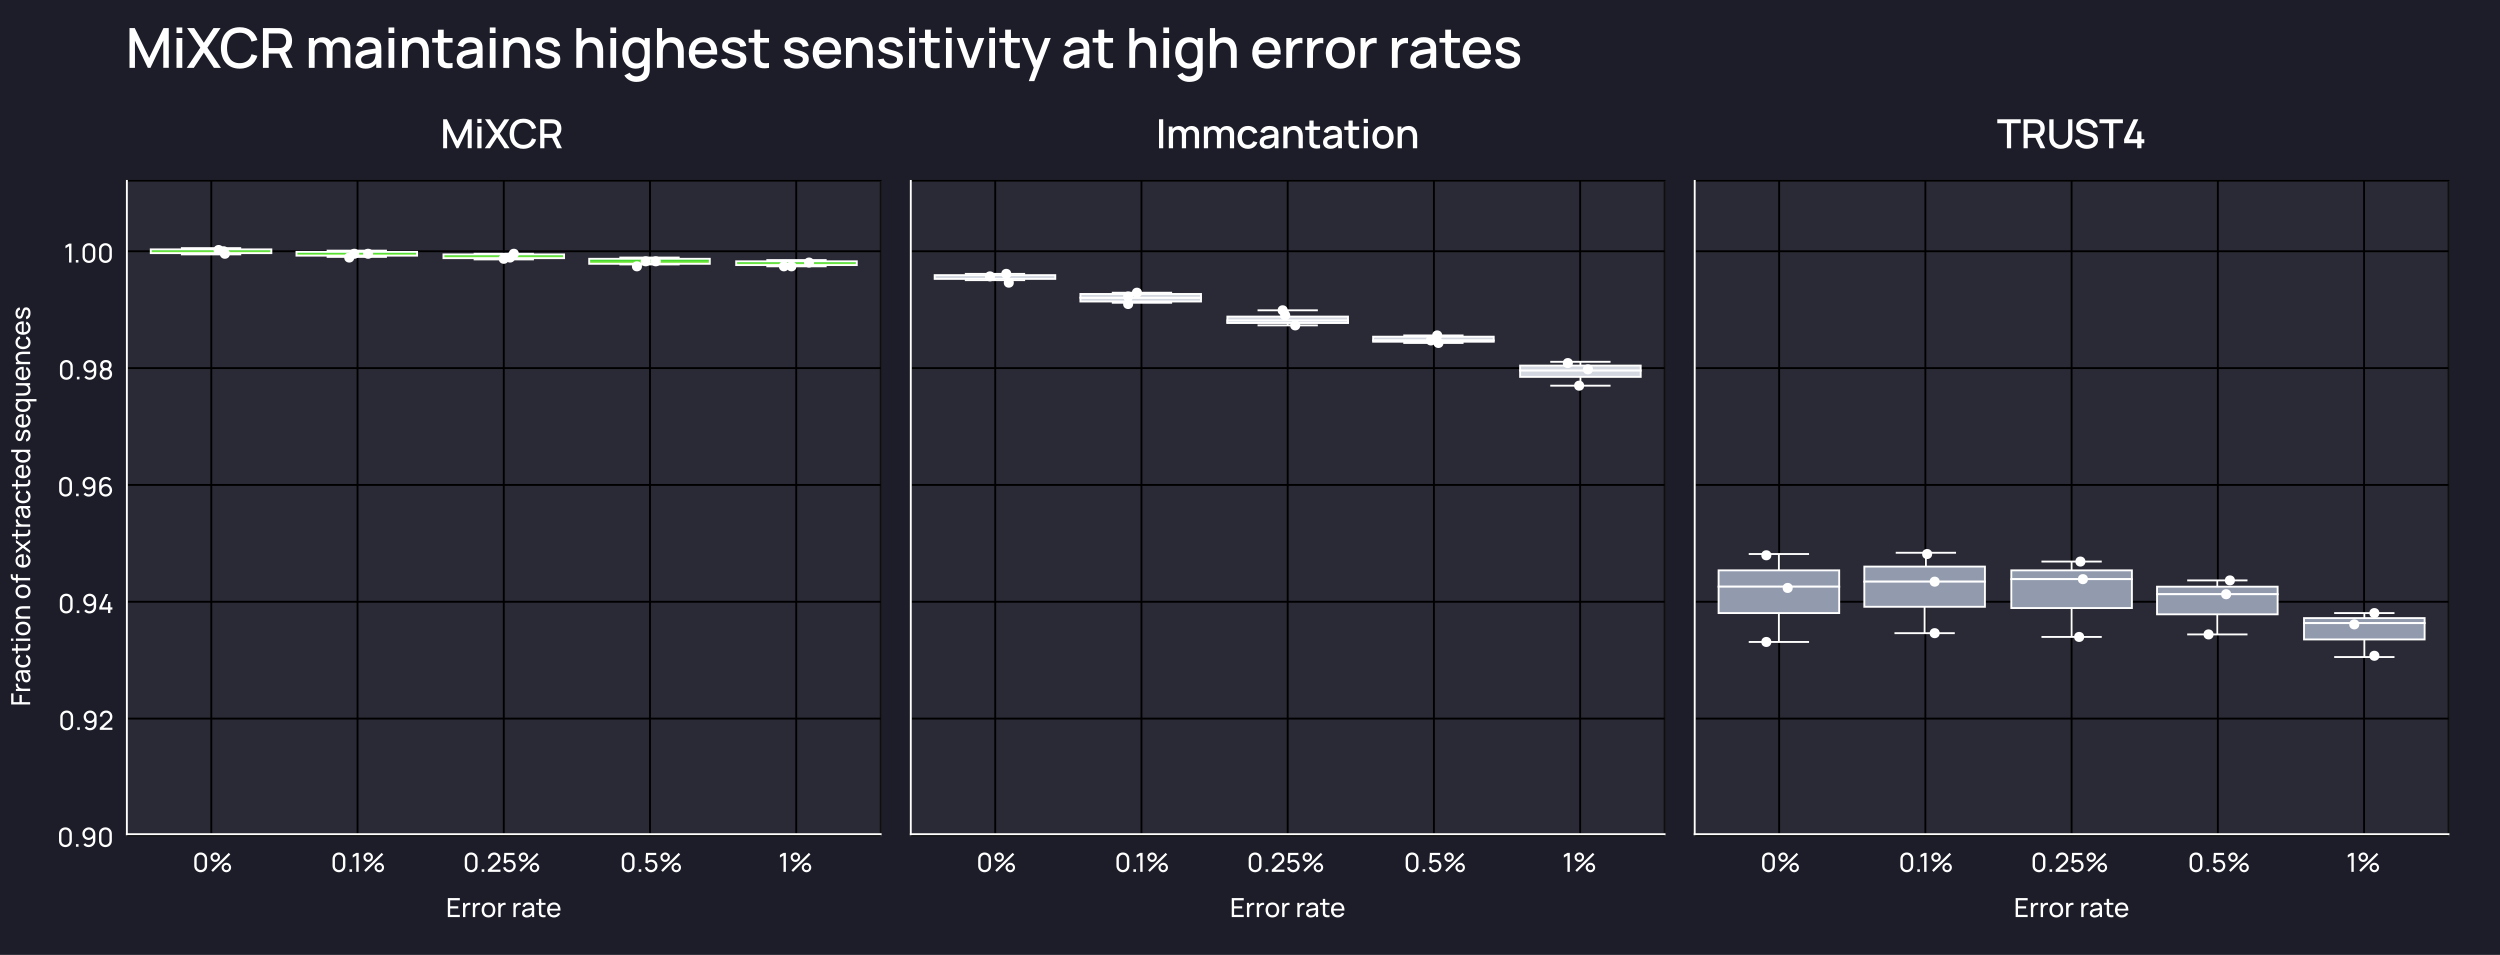 <svg width="995" height="380" viewBox="0 0 995 380" fill="none" xmlns="http://www.w3.org/2000/svg">
    <rect x="0" y="0" width="995" height="380" fill="#808080" stroke="none"/>
    <g clip-path="url(#clip0_14947_9522)">
        <rect width="995" height="380" fill="#1D1D29"/>
        <path d="M12 280.371L4.44 280.371L4.44 275.961L5.375 275.961L5.375 279.437L7.753 279.437L7.753 276.591L8.687 276.591L8.687 279.437L12 279.437L12 280.371ZM12 275.019L6.33 275.019L6.33 274.184L7.228 274.184C7.007 274.058 6.813 273.89 6.676 273.701C6.325 273.265 6.22 272.598 6.33 272.094L7.207 272.094C7.107 272.488 7.133 272.997 7.422 273.391C7.816 273.942 8.482 274.079 9.155 274.079L12 274.079L12 275.019ZM12.158 269.674C12.158 270.945 11.38 271.601 10.467 271.601C9.575 271.601 9.055 271.071 8.803 270.21C8.614 269.501 8.493 268.504 8.377 267.664C7.474 267.69 7.044 268.078 7.044 269.06C7.044 269.748 7.343 270.299 8.036 270.504L7.769 271.391C6.776 271.123 6.173 270.331 6.173 269.05C6.173 268.026 6.54 267.254 7.28 266.929C7.632 266.771 8.047 266.745 8.493 266.745L12 266.745L12 267.574L11.118 267.574C11.811 268.026 12.158 268.729 12.158 269.674ZM10.462 270.672C10.929 270.672 11.375 270.341 11.375 269.533C11.375 268.525 10.771 267.905 10.068 267.769C9.795 267.69 9.433 267.679 9.175 267.674C9.28 268.472 9.37 269.239 9.527 269.79C9.674 270.257 9.931 270.672 10.462 270.672ZM12.158 262.991C12.158 264.718 10.903 265.679 9.165 265.695C7.396 265.679 6.173 264.687 6.173 262.981C6.173 261.789 6.803 260.865 7.821 260.566L8.099 261.49C7.443 261.731 7.06 262.303 7.06 262.991C7.06 264.157 7.936 264.692 9.165 264.703C10.43 264.692 11.27 264.12 11.27 262.991C11.27 262.256 10.924 261.768 10.278 261.511L10.525 260.566C11.585 260.965 12.158 261.82 12.158 262.991ZM12 256.328C12.205 257.342 12.089 258.386 11.318 258.78C10.877 259.006 10.446 258.974 9.858 258.974L7.102 258.974L7.102 260.124L6.33 260.124L6.33 258.974L4.755 258.974L4.755 258.04L6.33 258.04L6.33 256.328L7.102 256.328L7.102 258.04L9.816 258.04C10.283 258.04 10.598 258.061 10.835 257.924C11.286 257.672 11.318 257.105 11.197 256.328L12 256.328ZM5.327 255.072L4.361 255.072L4.361 254.138L5.327 254.138L5.327 255.072ZM12 255.072L6.33 255.072L6.33 254.138L12 254.138L12 255.072ZM12.158 250.148C12.158 251.843 10.918 252.878 9.16 252.878C7.38 252.878 6.173 251.812 6.173 250.148C6.173 248.447 7.406 247.412 9.16 247.412C10.94 247.412 12.158 248.462 12.158 250.148ZM9.16 251.885C10.441 251.885 11.27 251.292 11.27 250.148C11.27 248.977 10.409 248.405 9.16 248.405C7.884 248.405 7.06 248.987 7.06 250.148C7.06 251.334 7.921 251.885 9.16 251.885ZM9.16 242.219C8.094 242.219 7.07 242.56 7.07 243.757C7.07 244.697 7.7 245.317 9.013 245.317L12 245.317L12 246.262L6.33 246.262L6.33 245.422L7.06 245.422C6.498 245.002 6.183 244.351 6.183 243.532C6.183 241.705 7.79 241.274 8.866 241.274L12 241.274L12 242.219L9.16 242.219ZM12.158 235.392C12.158 237.088 10.918 238.122 9.16 238.122C7.38 238.122 6.173 237.056 6.173 235.392C6.173 233.691 7.406 232.657 9.16 232.657C10.94 232.657 12.158 233.707 12.158 235.392ZM9.16 237.13C10.441 237.13 11.27 236.537 11.27 235.392C11.27 234.221 10.409 233.649 9.16 233.649C7.884 233.649 7.06 234.232 7.06 235.392C7.06 236.579 7.921 237.13 9.16 237.13ZM6.02 230.96C5.585 230.96 5.091 230.939 4.723 230.603C4.298 230.215 4.282 229.685 4.282 229.254L4.282 228.535L5.059 228.535L5.059 229.202C5.059 229.758 5.332 230.026 5.873 230.026L6.33 230.026L6.33 228.535L7.102 228.535L7.102 230.026L12 230.026L12 230.96L7.102 230.96L7.102 231.921L6.33 231.921L6.33 230.96L6.02 230.96ZM12.158 223.138C12.158 224.813 10.976 225.91 9.202 225.91C7.343 225.91 6.173 224.828 6.173 223.18C6.173 221.474 7.412 220.476 9.428 220.56L9.428 224.907C10.604 224.834 11.27 224.225 11.27 223.18C11.27 222.434 10.918 221.867 10.273 221.552L10.582 220.655C11.585 221.101 12.158 222.041 12.158 223.138ZM8.677 224.891L8.677 221.531C7.564 221.647 7.013 222.188 7.013 223.148C7.013 224.167 7.601 224.76 8.677 224.891ZM12 220.226L9.133 218.058L6.33 220.179L6.33 219.066L8.409 217.512L6.33 215.974L6.33 214.861L9.133 216.982L12 214.808L12 215.927L9.858 217.512L12 219.108L12 220.226ZM12 210.801C12.205 211.814 12.089 212.859 11.318 213.253C10.877 213.479 10.446 213.447 9.858 213.447L7.102 213.447L7.102 214.597L6.33 214.597L6.33 213.447L4.755 213.447L4.755 212.513L6.33 212.513L6.33 210.801L7.102 210.801L7.102 212.513L9.816 212.513C10.283 212.513 10.598 212.534 10.835 212.397C11.286 212.145 11.318 211.578 11.197 210.801L12 210.801ZM12 209.65L6.33 209.65L6.33 208.815L7.228 208.815C7.007 208.689 6.813 208.521 6.676 208.332C6.325 207.897 6.22 207.23 6.33 206.726L7.207 206.726C7.107 207.12 7.133 207.629 7.422 208.023C7.816 208.574 8.482 208.71 9.155 208.71L12 208.71L12 209.65ZM12.158 204.306C12.158 205.576 11.38 206.233 10.467 206.233C9.575 206.233 9.055 205.702 8.803 204.841C8.614 204.133 8.493 203.135 8.377 202.295C7.474 202.321 7.044 202.71 7.044 203.692C7.044 204.379 7.343 204.931 8.036 205.135L7.769 206.023C6.776 205.755 6.173 204.962 6.173 203.681C6.173 202.657 6.54 201.886 7.28 201.56C7.632 201.403 8.047 201.376 8.493 201.376L12 201.376L12 202.206L11.118 202.206C11.811 202.657 12.158 203.361 12.158 204.306ZM10.462 205.303C10.929 205.303 11.375 204.973 11.375 204.164C11.375 203.156 10.771 202.537 10.068 202.4C9.795 202.321 9.433 202.311 9.175 202.306C9.28 203.104 9.37 203.87 9.527 204.421C9.674 204.889 9.931 205.303 10.462 205.303ZM12.158 197.623C12.158 199.35 10.903 200.311 9.165 200.326C7.396 200.311 6.173 199.318 6.173 197.612C6.173 196.42 6.803 195.496 7.821 195.197L8.099 196.121C7.443 196.363 7.06 196.935 7.06 197.623C7.06 198.788 7.936 199.324 9.165 199.334C10.43 199.324 11.27 198.751 11.27 197.623C11.27 196.888 10.924 196.399 10.278 196.142L10.525 195.197C11.585 195.596 12.158 196.452 12.158 197.623ZM12 190.96C12.205 191.973 12.089 193.018 11.318 193.412C10.877 193.637 10.446 193.606 9.858 193.606L7.102 193.606L7.102 194.756L6.33 194.756L6.33 193.606L4.755 193.606L4.755 192.671L6.33 192.671L6.33 190.96L7.102 190.96L7.102 192.671L9.816 192.671C10.283 192.671 10.598 192.692 10.835 192.556C11.286 192.304 11.318 191.737 11.197 190.96L12 190.96ZM12.158 187.588C12.158 189.262 10.976 190.36 9.202 190.36C7.343 190.36 6.173 189.278 6.173 187.63C6.173 185.923 7.412 184.926 9.428 185.01L9.428 189.357C10.604 189.283 11.27 188.674 11.27 187.63C11.27 186.884 10.918 186.317 10.273 186.002L10.582 185.104C11.585 185.551 12.158 186.49 12.158 187.588ZM8.677 189.341L8.677 185.981C7.564 186.097 7.012 186.637 7.012 187.598C7.013 188.617 7.6 189.21 8.677 189.341ZM12.158 181.615C12.158 183.2 10.861 184.156 9.16 184.156C7.459 184.156 6.172 183.195 6.172 181.62C6.172 180.911 6.419 180.35 6.844 179.945L4.44 179.945L4.44 179.006L12 179.006L12 179.84L11.36 179.84C11.858 180.255 12.158 180.848 12.158 181.615ZM9.16 183.164C10.367 183.164 11.302 182.618 11.302 181.499C11.302 180.355 10.404 179.84 9.16 179.84C7.905 179.84 7.028 180.365 7.028 181.473C7.028 182.628 7.963 183.164 9.16 183.164ZM12.152 173.291C12.152 174.645 11.533 175.553 10.467 175.748L10.315 174.792C10.934 174.64 11.318 174.052 11.318 173.233C11.318 172.461 10.976 171.989 10.42 171.989C9.942 171.989 9.805 172.204 9.433 173.59C9.034 175.091 8.645 175.569 7.831 175.569C6.834 175.569 6.172 174.698 6.172 173.39C6.172 172.099 6.834 171.164 7.831 171.044L8.005 171.999C7.401 172.094 7.028 172.619 7.007 173.39C6.986 174.125 7.301 174.629 7.784 174.629C8.199 174.629 8.377 174.341 8.713 173.007C9.097 171.511 9.517 171.023 10.393 171.023C11.491 171.023 12.152 171.878 12.152 173.291ZM12.158 167.408C12.158 169.083 10.976 170.18 9.202 170.18C7.343 170.18 6.172 169.098 6.172 167.45C6.172 165.744 7.411 164.746 9.427 164.83L9.427 169.177C10.604 169.104 11.27 168.495 11.27 167.45C11.27 166.704 10.918 166.137 10.273 165.822L10.582 164.925C11.585 165.371 12.158 166.311 12.158 167.408ZM8.677 169.161L8.677 165.801C7.564 165.917 7.012 166.458 7.012 167.418C7.012 168.437 7.6 169.03 8.677 169.161ZM12.158 161.435C12.158 163.021 10.861 163.976 9.16 163.976C7.459 163.976 6.172 163.015 6.172 161.44C6.172 160.669 6.466 160.075 6.965 159.661L6.33 159.661L6.33 158.826L14.52 158.826L14.52 159.766L11.475 159.766C11.905 160.17 12.158 160.732 12.158 161.435ZM9.16 162.984C10.367 162.984 11.302 162.438 11.302 161.32C11.302 160.175 10.404 159.661 9.16 159.661C7.905 159.661 7.028 160.186 7.028 161.293C7.028 162.448 7.963 162.984 9.16 162.984ZM12.147 155.203C12.147 157.03 10.54 157.46 9.464 157.46L6.33 157.46L6.33 156.515L9.17 156.515C10.236 156.515 11.26 156.174 11.26 154.977C11.26 154.037 10.63 153.418 9.317 153.418L6.33 153.418L6.33 152.478L12 152.478L12 153.313L11.27 153.313C11.832 153.733 12.147 154.384 12.147 155.203ZM12.158 148.551C12.158 150.226 10.976 151.323 9.202 151.323C7.343 151.323 6.172 150.241 6.172 148.593C6.172 146.887 7.411 145.889 9.427 145.973L9.427 150.32C10.604 150.247 11.27 149.638 11.27 148.593C11.27 147.847 10.918 147.28 10.273 146.965L10.582 146.068C11.585 146.514 12.158 147.454 12.158 148.551ZM8.677 150.304L8.677 146.944C7.564 147.06 7.012 147.601 7.012 148.561C7.012 149.58 7.6 150.173 8.677 150.304ZM9.16 140.921C8.094 140.921 7.07 141.262 7.07 142.459C7.07 143.399 7.7 144.018 9.013 144.018L12 144.018L12 144.963L6.33 144.963L6.33 144.123L7.06 144.123C6.498 143.703 6.183 143.052 6.183 142.233C6.183 140.406 7.789 139.976 8.866 139.976L12 139.976L12 140.921L9.16 140.921ZM12.158 136.273C12.158 138.001 10.903 138.961 9.165 138.977C7.396 138.961 6.172 137.969 6.172 136.263C6.172 135.071 6.802 134.147 7.821 133.848L8.099 134.772C7.443 135.013 7.06 135.586 7.06 136.273C7.06 137.439 7.936 137.974 9.165 137.985C10.43 137.974 11.27 137.402 11.27 136.273C11.27 135.538 10.924 135.05 10.278 134.793L10.525 133.848C11.585 134.247 12.158 135.103 12.158 136.273ZM12.158 130.473C12.158 132.148 10.976 133.245 9.202 133.245C7.343 133.245 6.172 132.164 6.172 130.515C6.172 128.809 7.411 127.812 9.427 127.896L9.427 132.243C10.604 132.169 11.27 131.56 11.27 130.515C11.27 129.77 10.918 129.203 10.273 128.888L10.582 127.99C11.585 128.436 12.158 129.376 12.158 130.473ZM8.677 132.227L8.677 128.867C7.564 128.982 7.012 129.523 7.012 130.484C7.012 131.502 7.6 132.096 8.677 132.227ZM12.152 124.585C12.152 125.939 11.533 126.847 10.467 127.042L10.315 126.086C10.934 125.934 11.318 125.346 11.318 124.527C11.318 123.755 10.976 123.283 10.42 123.283C9.942 123.283 9.805 123.498 9.433 124.884C9.034 126.385 8.645 126.863 7.831 126.863C6.834 126.863 6.172 125.992 6.172 124.684C6.172 123.393 6.834 122.458 7.831 122.338L8.005 123.293C7.401 123.388 7.028 123.913 7.007 124.684C6.986 125.419 7.301 125.923 7.784 125.923C8.199 125.923 8.377 125.635 8.713 124.301C9.097 122.805 9.517 122.317 10.393 122.317C11.491 122.317 12.152 123.172 12.152 124.585Z" fill="white"/>
        <path d="M50.5 72V71.625H50.125V72H50.5ZM350.5 72H350.875V71.625H350.5V72ZM350.5 332V332.375H350.875V332H350.5ZM50.5 332H50.125V332.375H50.5V332ZM50.5 72.375H350.5V71.625H50.5V72.375ZM350.125 72V332H350.875V72H350.125ZM350.5 331.625H50.5V332.375H350.5V331.625ZM50.875 332V72H50.125V332H50.875Z" fill="black"/>
        <rect x="50" y="72" width="301" height="261" fill="white" fill-opacity="0.06"/>
        <path d="M27.482 104.501V97.975L26.059 98.836V97.791L27.482 96.941H28.432V104.501H27.482ZM30.177 104.501V103.472H31.206V104.501H30.177ZM35.391 104.658C33.921 104.658 32.84 103.577 32.84 102.107V99.335C32.84 97.865 33.921 96.783 35.391 96.783C36.861 96.783 37.943 97.865 37.943 99.335V102.107C37.943 103.577 36.861 104.658 35.391 104.658ZM33.79 102.159C33.79 103.046 34.504 103.76 35.391 103.76C36.278 103.76 36.992 103.046 36.992 102.159V99.277C36.992 98.39 36.278 97.676 35.391 97.676C34.504 97.676 33.79 98.39 33.79 99.277V102.159ZM41.964 104.658C40.494 104.658 39.412 103.577 39.412 102.107V99.335C39.412 97.865 40.494 96.783 41.964 96.783C43.434 96.783 44.515 97.865 44.515 99.335V102.107C44.515 103.577 43.434 104.658 41.964 104.658ZM40.362 102.159C40.362 103.046 41.077 103.76 41.964 103.76C42.851 103.76 43.565 103.046 43.565 102.159V99.277C43.565 98.39 42.851 97.676 41.964 97.676C41.077 97.676 40.362 98.39 40.362 99.277V102.159Z" fill="white"/>
        <path d="M350.5 100.001H50.5" stroke="black" stroke-width="0.75"/>
        <path d="M26.409 151.158C24.939 151.158 23.857 150.076 23.857 148.606V145.834C23.857 144.364 24.939 143.282 26.409 143.282C27.879 143.282 28.96 144.364 28.96 145.834V148.606C28.96 150.076 27.879 151.158 26.409 151.158ZM24.807 148.658C24.807 149.546 25.521 150.26 26.409 150.26C27.296 150.26 28.01 149.546 28.01 148.658V145.776C28.01 144.889 27.296 144.175 26.409 144.175C25.521 144.175 24.807 144.889 24.807 145.776V148.658ZM30.598 151V149.971H31.627V151H30.598ZM35.733 143.288C37.176 143.288 38.31 144.422 38.31 145.939V148.454C38.31 150.039 37.197 151.158 35.649 151.158C34.819 151.158 34.074 150.806 33.58 150.17L34.278 149.551C34.583 149.987 35.092 150.27 35.649 150.27C36.651 150.27 37.36 149.462 37.36 148.559V147.53C36.924 148.013 36.3 148.312 35.622 148.312C34.215 148.312 33.155 147.225 33.155 145.818C33.155 144.411 34.326 143.288 35.733 143.288ZM34.1 145.818C34.1 146.721 34.824 147.451 35.727 147.451C36.63 147.451 37.36 146.721 37.36 145.818C37.36 144.926 36.636 144.191 35.733 144.191C34.83 144.191 34.1 144.915 34.1 145.818ZM42.144 151.158C40.695 151.158 39.676 150.228 39.676 148.842C39.676 148.055 40.002 147.372 40.663 146.947C40.138 146.579 39.86 146.002 39.86 145.351C39.86 144.075 40.81 143.282 42.144 143.282C43.477 143.282 44.428 144.075 44.428 145.351C44.428 146.007 44.165 146.579 43.63 146.952C44.286 147.367 44.622 148.055 44.622 148.842C44.622 150.228 43.593 151.158 42.144 151.158ZM40.663 148.842C40.663 149.766 41.262 150.265 42.144 150.265C43.026 150.265 43.63 149.766 43.63 148.842C43.63 147.913 43.036 147.414 42.144 147.414C41.251 147.414 40.663 147.913 40.663 148.842ZM40.852 145.351C40.852 146.128 41.377 146.516 42.144 146.516C42.91 146.516 43.435 146.128 43.435 145.351C43.435 144.574 42.91 144.185 42.144 144.185C41.377 144.185 40.852 144.574 40.852 145.351Z" fill="white"/>
        <path d="M350.5 146.501H50.5" stroke="black" stroke-width="0.75"/>
        <path d="M26.091 197.658C24.621 197.658 23.539 196.576 23.539 195.106V192.334C23.539 190.864 24.621 189.782 26.091 189.782C27.561 189.782 28.642 190.864 28.642 192.334V195.106C28.642 196.576 27.561 197.658 26.091 197.658ZM24.489 195.158C24.489 196.046 25.203 196.76 26.091 196.76C26.978 196.76 27.692 196.046 27.692 195.158V192.276C27.692 191.389 26.978 190.675 26.091 190.675C25.203 190.675 24.489 191.389 24.489 192.276V195.158ZM30.28 197.5V196.471H31.309V197.5H30.28ZM35.415 189.788C36.858 189.788 37.992 190.922 37.992 192.439V194.954C37.992 196.539 36.88 197.658 35.331 197.658C34.501 197.658 33.756 197.306 33.262 196.67L33.961 196.051C34.265 196.487 34.774 196.77 35.331 196.77C36.334 196.77 37.042 195.962 37.042 195.059V194.03C36.606 194.513 35.982 194.812 35.304 194.812C33.898 194.812 32.837 193.725 32.837 192.318C32.837 190.911 34.008 189.788 35.415 189.788ZM33.782 192.318C33.782 193.221 34.507 193.951 35.41 193.951C36.312 193.951 37.042 193.221 37.042 192.318C37.042 191.426 36.318 190.691 35.415 190.691C34.512 190.691 33.782 191.415 33.782 192.318ZM42.041 197.658C40.597 197.658 39.464 196.523 39.464 195.006V192.491C39.464 190.906 40.577 189.788 42.125 189.788C42.955 189.788 43.7 190.139 44.194 190.775L43.495 191.394C43.191 190.958 42.682 190.675 42.125 190.675C41.123 190.675 40.414 191.483 40.414 192.386V193.415C40.849 192.932 41.474 192.633 42.151 192.633C43.559 192.633 44.619 193.72 44.619 195.127C44.619 196.534 43.448 197.658 42.041 197.658ZM40.414 195.127C40.414 196.019 41.138 196.754 42.041 196.754C42.944 196.754 43.674 196.03 43.674 195.127C43.674 194.224 42.95 193.494 42.047 193.494C41.144 193.494 40.414 194.224 40.414 195.127Z" fill="white"/>
        <path d="M350.5 193.001H50.5" stroke="black" stroke-width="0.75"/>
        <path d="M26.357 244.158C24.887 244.158 23.806 243.076 23.806 241.606V238.834C23.806 237.364 24.887 236.282 26.357 236.282C27.827 236.282 28.909 237.364 28.909 238.834V241.606C28.909 243.076 27.827 244.158 26.357 244.158ZM24.756 241.658C24.756 242.546 25.47 243.26 26.357 243.26C27.245 243.26 27.959 242.546 27.959 241.658V238.776C27.959 237.889 27.245 237.175 26.357 237.175C25.47 237.175 24.756 237.889 24.756 238.776V241.658ZM30.547 244V242.971H31.576V244H30.547ZM35.681 236.288C37.125 236.288 38.259 237.422 38.259 238.939V241.454C38.259 243.039 37.146 244.158 35.597 244.158C34.768 244.158 34.022 243.806 33.529 243.17L34.227 242.551C34.532 242.987 35.041 243.27 35.597 243.27C36.6 243.27 37.309 242.462 37.309 241.559V240.53C36.873 241.013 36.248 241.312 35.571 241.312C34.164 241.312 33.104 240.225 33.104 238.818C33.104 237.411 34.274 236.288 35.681 236.288ZM34.049 238.818C34.049 239.721 34.773 240.451 35.676 240.451C36.579 240.451 37.309 239.721 37.309 238.818C37.309 237.926 36.584 237.191 35.681 237.191C34.778 237.191 34.049 237.915 34.049 238.818ZM42.996 244V242.609H39.52V241.721L42.014 236.44H43.074L40.581 241.721H42.996V239.595H43.941V241.721H44.728V242.609H43.941V244H42.996Z" fill="white"/>
        <path d="M350.5 239.501H50.5" stroke="black" stroke-width="0.75"/>
        <path d="M26.542 290.658C25.072 290.658 23.99 289.576 23.99 288.106V285.334C23.99 283.864 25.072 282.783 26.542 282.783C28.012 282.783 29.093 283.864 29.093 285.334V288.106C29.093 289.576 28.012 290.658 26.542 290.658ZM24.941 288.159C24.941 289.046 25.655 289.76 26.542 289.76C27.429 289.76 28.143 289.046 28.143 288.159V285.277C28.143 284.389 27.429 283.675 26.542 283.675C25.655 283.675 24.941 284.389 24.941 285.277V288.159ZM30.731 290.5V289.471H31.76V290.5H30.731ZM35.866 282.788C37.31 282.788 38.444 283.922 38.444 285.439V287.954C38.444 289.54 37.331 290.658 35.782 290.658C34.953 290.658 34.207 290.306 33.714 289.671L34.412 289.051C34.716 289.487 35.225 289.771 35.782 289.771C36.785 289.771 37.493 288.962 37.493 288.059V287.03C37.058 287.513 36.433 287.812 35.756 287.812C34.349 287.812 33.288 286.726 33.288 285.319C33.288 283.912 34.459 282.788 35.866 282.788ZM34.233 285.319C34.233 286.222 34.958 286.951 35.861 286.951C36.764 286.951 37.493 286.222 37.493 285.319C37.493 284.426 36.769 283.691 35.866 283.691C34.963 283.691 34.233 284.416 34.233 285.319ZM39.705 290.495L39.71 289.655L43.065 286.636C43.621 286.138 43.773 285.702 43.773 285.224C43.773 284.353 43.122 283.675 42.251 283.675C41.348 283.675 40.686 284.395 40.697 285.219H39.741C39.741 283.796 40.812 282.783 42.267 282.783C43.668 282.783 44.729 283.843 44.729 285.235C44.729 286.227 44.356 286.726 43.579 287.413L41.143 289.603H44.729V290.495H39.705Z" fill="white"/>
        <path d="M350.5 286.001H50.5" stroke="black" stroke-width="0.75"/>
        <path d="M26.039 337.158C24.569 337.158 23.488 336.077 23.488 334.607V331.835C23.488 330.365 24.569 329.283 26.039 329.283C27.509 329.283 28.591 330.365 28.591 331.835V334.607C28.591 336.077 27.509 337.158 26.039 337.158ZM24.438 334.659C24.438 335.546 25.152 336.26 26.039 336.26C26.927 336.26 27.641 335.546 27.641 334.659V331.777C27.641 330.89 26.927 330.176 26.039 330.176C25.152 330.176 24.438 330.89 24.438 331.777V334.659ZM30.229 337.001V335.972H31.258V337.001H30.229ZM35.364 329.288C36.807 329.288 37.941 330.422 37.941 331.94V334.454C37.941 336.04 36.828 337.158 35.279 337.158C34.45 337.158 33.705 336.806 33.211 336.171L33.909 335.552C34.214 335.987 34.723 336.271 35.279 336.271C36.282 336.271 36.991 335.462 36.991 334.559V333.53C36.555 334.013 35.931 334.313 35.253 334.313C33.846 334.313 32.786 333.226 32.786 331.819C32.786 330.412 33.956 329.288 35.364 329.288ZM33.731 331.819C33.731 332.722 34.455 333.452 35.358 333.452C36.261 333.452 36.991 332.722 36.991 331.819C36.991 330.926 36.267 330.191 35.364 330.191C34.461 330.191 33.731 330.916 33.731 331.819ZM41.964 337.158C40.494 337.158 39.412 336.077 39.412 334.607V331.835C39.412 330.365 40.494 329.283 41.964 329.283C43.434 329.283 44.515 330.365 44.515 331.835V334.607C44.515 336.077 43.434 337.158 41.964 337.158ZM40.362 334.659C40.362 335.546 41.077 336.26 41.964 336.26C42.851 336.26 43.565 335.546 43.565 334.659V331.777C43.565 330.89 42.851 330.176 41.964 330.176C41.077 330.176 40.362 330.89 40.362 331.777V334.659Z" fill="white"/>
        <path d="M350.5 332.501H50.5" stroke="black" stroke-width="0.75"/>
        <path d="M50.5 72.001V332.001" stroke="white" stroke-width="0.75" stroke-linecap="square"/>
        <path d="M79.868 347.158C78.398 347.158 77.316 346.076 77.316 344.606V341.834C77.316 340.364 78.398 339.282 79.868 339.282C81.338 339.282 82.419 340.364 82.419 341.834V344.606C82.419 346.076 81.338 347.158 79.868 347.158ZM78.267 344.658C78.267 345.546 78.981 346.26 79.868 346.26C80.755 346.26 81.469 345.546 81.469 344.658V341.776C81.469 340.889 80.755 340.175 79.868 340.175C78.981 340.175 78.267 340.889 78.267 341.776V344.658ZM90.095 347.158C89.055 347.158 88.205 346.317 88.205 345.267C88.205 344.238 89.087 343.377 90.095 343.377C91.134 343.377 91.985 344.217 91.985 345.267C91.985 346.317 91.134 347.158 90.095 347.158ZM83.784 341.172C83.784 340.143 84.666 339.282 85.674 339.282C86.714 339.282 87.564 340.122 87.564 341.172C87.564 342.222 86.714 343.062 85.674 343.062C84.635 343.062 83.784 342.222 83.784 341.172ZM84.099 346.37L91.04 339.44L91.67 340.07L84.729 347L84.099 346.37ZM84.608 341.172C84.608 341.75 85.097 342.238 85.674 342.238C86.252 342.238 86.74 341.75 86.74 341.172C86.74 340.595 86.252 340.107 85.674 340.107C85.097 340.107 84.608 340.595 84.608 341.172ZM89.029 345.267C89.029 345.845 89.517 346.333 90.095 346.333C90.672 346.333 91.16 345.845 91.16 345.267C91.16 344.69 90.672 344.202 90.095 344.202C89.517 344.202 89.029 344.69 89.029 345.267Z" fill="white"/>
        <path d="M84.1 72L84.1 332" stroke="black" stroke-width="0.75"/>
        <path d="M134.901 347.158C133.431 347.158 132.349 346.076 132.349 344.606V341.834C132.349 340.364 133.431 339.282 134.901 339.282C136.371 339.282 137.452 340.364 137.452 341.834V344.606C137.452 346.076 136.371 347.158 134.901 347.158ZM133.299 344.658C133.299 345.546 134.013 346.26 134.901 346.26C135.788 346.26 136.502 345.546 136.502 344.658V341.776C136.502 340.889 135.788 340.175 134.901 340.175C134.013 340.175 133.299 340.889 133.299 341.776V344.658ZM139.09 347V345.971H140.119V347H139.09ZM141.808 347V340.474L140.386 341.335V340.29L141.808 339.44H142.759V347H141.808ZM150.962 347.158C149.922 347.158 149.072 346.317 149.072 345.267C149.072 344.238 149.954 343.377 150.962 343.377C152.001 343.377 152.852 344.217 152.852 345.267C152.852 346.317 152.001 347.158 150.962 347.158ZM144.651 341.172C144.651 340.143 145.533 339.282 146.541 339.282C147.581 339.282 148.431 340.122 148.431 341.172C148.431 342.222 147.581 343.062 146.541 343.062C145.502 343.062 144.651 342.222 144.651 341.172ZM144.966 346.37L151.907 339.44L152.537 340.07L145.596 347L144.966 346.37ZM145.476 341.172C145.476 341.75 145.964 342.238 146.541 342.238C147.119 342.238 147.607 341.75 147.607 341.172C147.607 340.595 147.119 340.107 146.541 340.107C145.964 340.107 145.476 340.595 145.476 341.172ZM149.896 345.267C149.896 345.845 150.384 346.333 150.962 346.333C151.539 346.333 152.028 345.845 152.028 345.267C152.028 344.69 151.539 344.202 150.962 344.202C150.384 344.202 149.896 344.69 149.896 345.267Z" fill="white"/>
        <path d="M142.3 72L142.3 332" stroke="black" stroke-width="0.75"/>
        <path d="M187.522 347.158C186.052 347.158 184.971 346.076 184.971 344.606V341.834C184.971 340.364 186.052 339.282 187.522 339.282C188.992 339.282 190.074 340.364 190.074 341.834V344.606C190.074 346.076 188.992 347.158 187.522 347.158ZM185.921 344.658C185.921 345.546 186.635 346.26 187.522 346.26C188.41 346.26 189.124 345.546 189.124 344.658V341.776C189.124 340.889 188.41 340.175 187.522 340.175C186.635 340.175 185.921 340.889 185.921 341.776V344.658ZM191.712 347V345.971H192.741V347H191.712ZM194.164 346.995L194.169 346.155L197.524 343.136C198.08 342.637 198.232 342.201 198.232 341.724C198.232 340.852 197.581 340.175 196.71 340.175C195.807 340.175 195.145 340.894 195.156 341.718H194.2C194.2 340.296 195.271 339.282 196.726 339.282C198.127 339.282 199.188 340.343 199.188 341.734C199.188 342.726 198.815 343.225 198.038 343.913L195.602 346.102H199.188V346.995H194.164ZM202.68 347.158C201.51 347.158 200.538 346.38 200.234 345.278L201.132 345.036C201.321 345.782 202.003 346.249 202.707 346.249C203.625 346.249 204.339 345.509 204.339 344.622C204.339 343.708 203.589 342.994 202.707 342.994C202.04 342.994 201.567 343.314 201.294 343.708L200.465 343.393L200.696 339.44H204.754V340.327H201.536L201.399 342.621C201.793 342.306 202.302 342.133 202.812 342.133C204.213 342.133 205.279 343.215 205.279 344.622C205.279 346.018 204.087 347.158 202.68 347.158ZM212.74 347.158C211.701 347.158 210.85 346.317 210.85 345.267C210.85 344.238 211.732 343.377 212.74 343.377C213.78 343.377 214.63 344.217 214.63 345.267C214.63 346.317 213.78 347.158 212.74 347.158ZM206.43 341.172C206.43 340.143 207.312 339.282 208.32 339.282C209.359 339.282 210.21 340.122 210.21 341.172C210.21 342.222 209.359 343.062 208.32 343.062C207.28 343.062 206.43 342.222 206.43 341.172ZM206.745 346.37L213.685 339.44L214.315 340.07L207.375 347L206.745 346.37ZM207.254 341.172C207.254 341.75 207.742 342.238 208.32 342.238C208.897 342.238 209.386 341.75 209.386 341.172C209.386 340.595 208.897 340.107 208.32 340.107C207.742 340.107 207.254 340.595 207.254 341.172ZM211.675 345.267C211.675 345.845 212.163 346.333 212.74 346.333C213.318 346.333 213.806 345.845 213.806 345.267C213.806 344.69 213.318 344.202 212.74 344.202C212.163 344.202 211.675 344.69 211.675 345.267Z" fill="white"/>
        <path d="M200.5 72L200.5 332" stroke="black" stroke-width="0.75"/>
        <path d="M250.007 347.158C248.537 347.158 247.456 346.076 247.456 344.606V341.834C247.456 340.364 248.537 339.282 250.007 339.282C251.477 339.282 252.559 340.364 252.559 341.834V344.606C252.559 346.076 251.477 347.158 250.007 347.158ZM248.406 344.658C248.406 345.546 249.12 346.26 250.007 346.26C250.895 346.26 251.609 345.546 251.609 344.658V341.776C251.609 340.889 250.895 340.175 250.007 340.175C249.12 340.175 248.406 340.889 248.406 341.776V344.658ZM254.197 347V345.971H255.226V347H254.197ZM259.095 347.158C257.925 347.158 256.953 346.38 256.649 345.278L257.547 345.036C257.736 345.782 258.418 346.249 259.122 346.249C260.04 346.249 260.754 345.509 260.754 344.622C260.754 343.708 260.004 342.994 259.122 342.994C258.455 342.994 257.982 343.314 257.709 343.708L256.88 343.393L257.111 339.44H261.169V340.327H257.951L257.814 342.621C258.208 342.306 258.717 342.133 259.227 342.133C260.628 342.133 261.694 343.215 261.694 344.622C261.694 346.018 260.502 347.158 259.095 347.158ZM269.155 347.158C268.116 347.158 267.265 346.317 267.265 345.267C267.265 344.238 268.147 343.377 269.155 343.377C270.195 343.377 271.045 344.217 271.045 345.267C271.045 346.317 270.195 347.158 269.155 347.158ZM262.845 341.172C262.845 340.143 263.727 339.282 264.735 339.282C265.774 339.282 266.625 340.122 266.625 341.172C266.625 342.222 265.774 343.062 264.735 343.062C263.695 343.062 262.845 342.222 262.845 341.172ZM263.16 346.37L270.1 339.44L270.73 340.07L263.79 347L263.16 346.37ZM263.669 341.172C263.669 341.75 264.157 342.238 264.735 342.238C265.312 342.238 265.8 341.75 265.8 341.172C265.8 340.595 265.312 340.107 264.735 340.107C264.157 340.107 263.669 340.595 263.669 341.172ZM268.089 345.267C268.089 345.845 268.578 346.333 269.155 346.333C269.733 346.333 270.221 345.845 270.221 345.267C270.221 344.69 269.733 344.202 269.155 344.202C268.578 344.202 268.089 344.69 268.089 345.267Z" fill="white"/>
        <path d="M258.7 72L258.7 332" stroke="black" stroke-width="0.75"/>
        <path d="M311.838 347V340.474L310.415 341.335V340.29L311.838 339.44H312.788V347H311.838ZM320.991 347.158C319.952 347.158 319.101 346.317 319.101 345.267C319.101 344.238 319.983 343.377 320.991 343.377C322.031 343.377 322.881 344.217 322.881 345.267C322.881 346.317 322.031 347.158 320.991 347.158ZM314.681 341.172C314.681 340.143 315.563 339.282 316.571 339.282C317.61 339.282 318.461 340.122 318.461 341.172C318.461 342.222 317.61 343.062 316.571 343.062C315.531 343.062 314.681 342.222 314.681 341.172ZM314.996 346.37L321.936 339.44L322.566 340.07L315.626 347L314.996 346.37ZM315.505 341.172C315.505 341.75 315.993 342.238 316.571 342.238C317.148 342.238 317.636 341.75 317.636 341.172C317.636 340.595 317.148 340.107 316.571 340.107C315.993 340.107 315.505 340.595 315.505 341.172ZM319.925 345.267C319.925 345.845 320.414 346.333 320.991 346.333C321.569 346.333 322.057 345.845 322.057 345.267C322.057 344.69 321.569 344.202 320.991 344.202C320.414 344.202 319.925 344.69 319.925 345.267Z" fill="white"/>
        <path d="M316.9 72L316.9 332" stroke="black" stroke-width="0.75"/>
        <path d="M50.5 332H350.5" stroke="white" stroke-width="0.75" stroke-linecap="square"/>
        <path d="M362.5 72V71.625H362.125V72H362.5ZM662.5 72H662.875V71.625H662.5V72ZM662.5 332V332.375H662.875V332H662.5ZM362.5 332H362.125V332.375H362.5V332ZM362.5 72.375H662.5V71.625H362.5V72.375ZM662.125 72V332H662.875V72H662.125ZM662.5 331.625H362.5V332.375H662.5V331.625ZM362.875 332V72H362.125V332H362.875Z" fill="black"/>
        <rect x="362" y="72" width="301" height="261" fill="white" fill-opacity="0.06"/>
        <path d="M662.5 100.001H362.5" stroke="black" stroke-width="0.75"/>
        <path d="M662.5 146.501H362.5" stroke="black" stroke-width="0.75"/>
        <path d="M662.5 193.001H362.5" stroke="black" stroke-width="0.75"/>
        <path d="M662.5 239.501H362.5" stroke="black" stroke-width="0.75"/>
        <path d="M662.5 286.001H362.5" stroke="black" stroke-width="0.75"/>
        <path d="M662.5 332.501H362.5" stroke="black" stroke-width="0.75"/>
        <path d="M362.5 72.001V332.001" stroke="white" stroke-width="0.75" stroke-linecap="square"/>
        <path d="M391.868 347.158C390.398 347.158 389.316 346.076 389.316 344.606V341.834C389.316 340.364 390.398 339.282 391.868 339.282C393.338 339.282 394.419 340.364 394.419 341.834V344.606C394.419 346.076 393.338 347.158 391.868 347.158ZM390.267 344.658C390.267 345.546 390.981 346.26 391.868 346.26C392.755 346.26 393.469 345.546 393.469 344.658V341.776C393.469 340.889 392.755 340.175 391.868 340.175C390.981 340.175 390.267 340.889 390.267 341.776V344.658ZM402.095 347.158C401.055 347.158 400.205 346.317 400.205 345.267C400.205 344.238 401.087 343.377 402.095 343.377C403.134 343.377 403.985 344.217 403.985 345.267C403.985 346.317 403.134 347.158 402.095 347.158ZM395.784 341.172C395.784 340.143 396.666 339.282 397.674 339.282C398.714 339.282 399.564 340.122 399.564 341.172C399.564 342.222 398.714 343.062 397.674 343.062C396.635 343.062 395.784 342.222 395.784 341.172ZM396.099 346.37L403.04 339.44L403.67 340.07L396.729 347L396.099 346.37ZM396.608 341.172C396.608 341.75 397.097 342.238 397.674 342.238C398.252 342.238 398.74 341.75 398.74 341.172C398.74 340.595 398.252 340.107 397.674 340.107C397.097 340.107 396.608 340.595 396.608 341.172ZM401.029 345.267C401.029 345.845 401.517 346.333 402.095 346.333C402.672 346.333 403.16 345.845 403.16 345.267C403.16 344.69 402.672 344.202 402.095 344.202C401.517 344.202 401.029 344.69 401.029 345.267Z" fill="white"/>
        <path d="M396.1 72L396.1 332" stroke="black" stroke-width="0.75"/>
        <path d="M446.901 347.158C445.431 347.158 444.349 346.076 444.349 344.606V341.834C444.349 340.364 445.431 339.282 446.901 339.282C448.371 339.282 449.452 340.364 449.452 341.834V344.606C449.452 346.076 448.371 347.158 446.901 347.158ZM445.299 344.658C445.299 345.546 446.013 346.26 446.901 346.26C447.788 346.26 448.502 345.546 448.502 344.658V341.776C448.502 340.889 447.788 340.175 446.901 340.175C446.013 340.175 445.299 340.889 445.299 341.776V344.658ZM451.09 347V345.971H452.119V347H451.09ZM453.809 347V340.474L452.386 341.335V340.29L453.809 339.44H454.759V347H453.809ZM462.962 347.158C461.922 347.158 461.072 346.317 461.072 345.267C461.072 344.238 461.954 343.377 462.962 343.377C464.001 343.377 464.852 344.217 464.852 345.267C464.852 346.317 464.001 347.158 462.962 347.158ZM456.651 341.172C456.651 340.143 457.533 339.282 458.541 339.282C459.581 339.282 460.431 340.122 460.431 341.172C460.431 342.222 459.581 343.062 458.541 343.062C457.502 343.062 456.651 342.222 456.651 341.172ZM456.966 346.37L463.907 339.44L464.537 340.07L457.596 347L456.966 346.37ZM457.476 341.172C457.476 341.75 457.964 342.238 458.541 342.238C459.119 342.238 459.607 341.75 459.607 341.172C459.607 340.595 459.119 340.107 458.541 340.107C457.964 340.107 457.476 340.595 457.476 341.172ZM461.896 345.267C461.896 345.845 462.384 346.333 462.962 346.333C463.539 346.333 464.028 345.845 464.028 345.267C464.028 344.69 463.539 344.202 462.962 344.202C462.384 344.202 461.896 344.69 461.896 345.267Z" fill="white"/>
        <path d="M454.3 72L454.3 332" stroke="black" stroke-width="0.75"/>
        <path d="M499.522 347.158C498.052 347.158 496.971 346.076 496.971 344.606V341.834C496.971 340.364 498.052 339.282 499.522 339.282C500.992 339.282 502.074 340.364 502.074 341.834V344.606C502.074 346.076 500.992 347.158 499.522 347.158ZM497.921 344.658C497.921 345.546 498.635 346.26 499.522 346.26C500.41 346.26 501.124 345.546 501.124 344.658V341.776C501.124 340.889 500.41 340.175 499.522 340.175C498.635 340.175 497.921 340.889 497.921 341.776V344.658ZM503.712 347V345.971H504.741V347H503.712ZM506.164 346.995L506.169 346.155L509.524 343.136C510.08 342.637 510.232 342.201 510.232 341.724C510.232 340.852 509.581 340.175 508.71 340.175C507.807 340.175 507.145 340.894 507.156 341.718H506.2C506.2 340.296 507.271 339.282 508.726 339.282C510.127 339.282 511.188 340.343 511.188 341.734C511.188 342.726 510.815 343.225 510.038 343.913L507.602 346.102H511.188V346.995H506.164ZM514.68 347.158C513.51 347.158 512.538 346.38 512.234 345.278L513.132 345.036C513.321 345.782 514.003 346.249 514.707 346.249C515.625 346.249 516.339 345.509 516.339 344.622C516.339 343.708 515.589 342.994 514.707 342.994C514.04 342.994 513.567 343.314 513.294 343.708L512.465 343.393L512.696 339.44H516.754V340.327H513.536L513.399 342.621C513.793 342.306 514.302 342.133 514.812 342.133C516.213 342.133 517.279 343.215 517.279 344.622C517.279 346.018 516.087 347.158 514.68 347.158ZM524.74 347.158C523.701 347.158 522.85 346.317 522.85 345.267C522.85 344.238 523.732 343.377 524.74 343.377C525.78 343.377 526.63 344.217 526.63 345.267C526.63 346.317 525.78 347.158 524.74 347.158ZM518.43 341.172C518.43 340.143 519.312 339.282 520.32 339.282C521.359 339.282 522.21 340.122 522.21 341.172C522.21 342.222 521.359 343.062 520.32 343.062C519.28 343.062 518.43 342.222 518.43 341.172ZM518.745 346.37L525.685 339.44L526.315 340.07L519.375 347L518.745 346.37ZM519.254 341.172C519.254 341.75 519.742 342.238 520.32 342.238C520.897 342.238 521.385 341.75 521.385 341.172C521.385 340.595 520.897 340.107 520.32 340.107C519.742 340.107 519.254 340.595 519.254 341.172ZM523.674 345.267C523.674 345.845 524.163 346.333 524.74 346.333C525.318 346.333 525.806 345.845 525.806 345.267C525.806 344.69 525.318 344.202 524.74 344.202C524.163 344.202 523.674 344.69 523.674 345.267Z" fill="white"/>
        <path d="M512.5 72L512.5 332" stroke="black" stroke-width="0.75"/>
        <path d="M562.007 347.158C560.537 347.158 559.456 346.076 559.456 344.606V341.834C559.456 340.364 560.537 339.282 562.007 339.282C563.477 339.282 564.559 340.364 564.559 341.834V344.606C564.559 346.076 563.477 347.158 562.007 347.158ZM560.406 344.658C560.406 345.546 561.12 346.26 562.007 346.26C562.895 346.26 563.609 345.546 563.609 344.658V341.776C563.609 340.889 562.895 340.175 562.007 340.175C561.12 340.175 560.406 340.889 560.406 341.776V344.658ZM566.197 347V345.971H567.226V347H566.197ZM571.095 347.158C569.925 347.158 568.953 346.38 568.649 345.278L569.547 345.036C569.736 345.782 570.418 346.249 571.122 346.249C572.04 346.249 572.754 345.509 572.754 344.622C572.754 343.708 572.004 342.994 571.122 342.994C570.455 342.994 569.982 343.314 569.709 343.708L568.88 343.393L569.111 339.44H573.169V340.327H569.951L569.814 342.621C570.208 342.306 570.717 342.133 571.227 342.133C572.628 342.133 573.694 343.215 573.694 344.622C573.694 346.018 572.502 347.158 571.095 347.158ZM581.155 347.158C580.116 347.158 579.265 346.317 579.265 345.267C579.265 344.238 580.147 343.377 581.155 343.377C582.195 343.377 583.045 344.217 583.045 345.267C583.045 346.317 582.195 347.158 581.155 347.158ZM574.845 341.172C574.845 340.143 575.727 339.282 576.735 339.282C577.774 339.282 578.625 340.122 578.625 341.172C578.625 342.222 577.774 343.062 576.735 343.062C575.695 343.062 574.845 342.222 574.845 341.172ZM575.16 346.37L582.1 339.44L582.73 340.07L575.79 347L575.16 346.37ZM575.669 341.172C575.669 341.75 576.157 342.238 576.735 342.238C577.312 342.238 577.8 341.75 577.8 341.172C577.8 340.595 577.312 340.107 576.735 340.107C576.157 340.107 575.669 340.595 575.669 341.172ZM580.089 345.267C580.089 345.845 580.578 346.333 581.155 346.333C581.733 346.333 582.221 345.845 582.221 345.267C582.221 344.69 581.733 344.202 581.155 344.202C580.578 344.202 580.089 344.69 580.089 345.267Z" fill="white"/>
        <path d="M570.7 72L570.7 332" stroke="black" stroke-width="0.75"/>
        <path d="M623.838 347V340.474L622.415 341.335V340.29L623.838 339.44H624.788V347H623.838ZM632.991 347.158C631.952 347.158 631.101 346.317 631.101 345.267C631.101 344.238 631.983 343.377 632.991 343.377C634.031 343.377 634.881 344.217 634.881 345.267C634.881 346.317 634.031 347.158 632.991 347.158ZM626.681 341.172C626.681 340.143 627.563 339.282 628.571 339.282C629.61 339.282 630.461 340.122 630.461 341.172C630.461 342.222 629.61 343.062 628.571 343.062C627.531 343.062 626.681 342.222 626.681 341.172ZM626.996 346.37L633.936 339.44L634.566 340.07L627.626 347L626.996 346.37ZM627.505 341.172C627.505 341.75 627.993 342.238 628.571 342.238C629.148 342.238 629.636 341.75 629.636 341.172C629.636 340.595 629.148 340.107 628.571 340.107C627.993 340.107 627.505 340.595 627.505 341.172ZM631.925 345.267C631.925 345.845 632.414 346.333 632.991 346.333C633.569 346.333 634.057 345.845 634.057 345.267C634.057 344.69 633.569 344.202 632.991 344.202C632.414 344.202 631.925 344.69 631.925 345.267Z" fill="white"/>
        <path d="M628.9 72L628.9 332" stroke="black" stroke-width="0.75"/>
        <path d="M362.5 332H662.5" stroke="white" stroke-width="0.75" stroke-linecap="square"/>
        <path d="M674.5 72V71.625H674.125V72H674.5ZM974.5 72H974.875V71.625H974.5V72ZM974.5 332V332.375H974.875V332H974.5ZM674.5 332H674.125V332.375H674.5V332ZM674.5 72.375H974.5V71.625H674.5V72.375ZM974.125 72V332H974.875V72H974.125ZM974.5 331.625H674.5V332.375H974.5V331.625ZM674.875 332V72H674.125V332H674.875Z" fill="black"/>
        <rect x="674" y="72" width="301" height="261" fill="white" fill-opacity="0.06"/>
        <path d="M974.5 100.001H674.5" stroke="black" stroke-width="0.75"/>
        <path d="M974.5 146.501H674.5" stroke="black" stroke-width="0.75"/>
        <path d="M974.5 193.001H674.5" stroke="black" stroke-width="0.75"/>
        <path d="M974.5 239.501H674.5" stroke="black" stroke-width="0.75"/>
        <path d="M974.5 286.001H674.5" stroke="black" stroke-width="0.75"/>
        <path d="M974.5 332.501H674.5" stroke="black" stroke-width="0.75"/>
        <path d="M674.5 72.001V332.001" stroke="white" stroke-width="0.75" stroke-linecap="square"/>
        <path d="M703.868 347.158C702.398 347.158 701.316 346.076 701.316 344.606V341.834C701.316 340.364 702.398 339.282 703.868 339.282C705.338 339.282 706.419 340.364 706.419 341.834V344.606C706.419 346.076 705.338 347.158 703.868 347.158ZM702.267 344.658C702.267 345.546 702.981 346.26 703.868 346.26C704.755 346.26 705.469 345.546 705.469 344.658V341.776C705.469 340.889 704.755 340.175 703.868 340.175C702.981 340.175 702.267 340.889 702.267 341.776V344.658ZM714.095 347.158C713.055 347.158 712.205 346.317 712.205 345.267C712.205 344.238 713.087 343.377 714.095 343.377C715.134 343.377 715.985 344.217 715.985 345.267C715.985 346.317 715.134 347.158 714.095 347.158ZM707.784 341.172C707.784 340.143 708.666 339.282 709.674 339.282C710.714 339.282 711.564 340.122 711.564 341.172C711.564 342.222 710.714 343.062 709.674 343.062C708.635 343.062 707.784 342.222 707.784 341.172ZM708.099 346.37L715.04 339.44L715.67 340.07L708.729 347L708.099 346.37ZM708.608 341.172C708.608 341.75 709.097 342.238 709.674 342.238C710.252 342.238 710.74 341.75 710.74 341.172C710.74 340.595 710.252 340.107 709.674 340.107C709.097 340.107 708.608 340.595 708.608 341.172ZM713.029 345.267C713.029 345.845 713.517 346.333 714.095 346.333C714.672 346.333 715.16 345.845 715.16 345.267C715.16 344.69 714.672 344.202 714.095 344.202C713.517 344.202 713.029 344.69 713.029 345.267Z" fill="white"/>
        <path d="M708.1 72L708.1 332" stroke="black" stroke-width="0.75"/>
        <path d="M758.901 347.158C757.431 347.158 756.349 346.076 756.349 344.606V341.834C756.349 340.364 757.431 339.282 758.901 339.282C760.371 339.282 761.452 340.364 761.452 341.834V344.606C761.452 346.076 760.371 347.158 758.901 347.158ZM757.299 344.658C757.299 345.546 758.013 346.26 758.901 346.26C759.788 346.26 760.502 345.546 760.502 344.658V341.776C760.502 340.889 759.788 340.175 758.901 340.175C758.013 340.175 757.299 340.889 757.299 341.776V344.658ZM763.09 347V345.971H764.119V347H763.09ZM765.809 347V340.474L764.386 341.335V340.29L765.809 339.44H766.759V347H765.809ZM774.962 347.158C773.922 347.158 773.072 346.317 773.072 345.267C773.072 344.238 773.954 343.377 774.962 343.377C776.001 343.377 776.852 344.217 776.852 345.267C776.852 346.317 776.001 347.158 774.962 347.158ZM768.651 341.172C768.651 340.143 769.533 339.282 770.541 339.282C771.581 339.282 772.431 340.122 772.431 341.172C772.431 342.222 771.581 343.062 770.541 343.062C769.502 343.062 768.651 342.222 768.651 341.172ZM768.966 346.37L775.907 339.44L776.537 340.07L769.596 347L768.966 346.37ZM769.476 341.172C769.476 341.75 769.964 342.238 770.541 342.238C771.119 342.238 771.607 341.75 771.607 341.172C771.607 340.595 771.119 340.107 770.541 340.107C769.964 340.107 769.476 340.595 769.476 341.172ZM773.896 345.267C773.896 345.845 774.384 346.333 774.962 346.333C775.539 346.333 776.028 345.845 776.028 345.267C776.028 344.69 775.539 344.202 774.962 344.202C774.384 344.202 773.896 344.69 773.896 345.267Z" fill="white"/>
        <path d="M766.3 72L766.3 332" stroke="black" stroke-width="0.75"/>
        <path d="M811.522 347.158C810.052 347.158 808.971 346.076 808.971 344.606V341.834C808.971 340.364 810.052 339.282 811.522 339.282C812.992 339.282 814.074 340.364 814.074 341.834V344.606C814.074 346.076 812.992 347.158 811.522 347.158ZM809.921 344.658C809.921 345.546 810.635 346.26 811.522 346.26C812.41 346.26 813.124 345.546 813.124 344.658V341.776C813.124 340.889 812.41 340.175 811.522 340.175C810.635 340.175 809.921 340.889 809.921 341.776V344.658ZM815.712 347V345.971H816.741V347H815.712ZM818.164 346.995L818.169 346.155L821.524 343.136C822.08 342.637 822.232 342.201 822.232 341.724C822.232 340.852 821.581 340.175 820.71 340.175C819.807 340.175 819.145 340.894 819.156 341.718H818.2C818.2 340.296 819.271 339.282 820.726 339.282C822.127 339.282 823.188 340.343 823.188 341.734C823.188 342.726 822.815 343.225 822.038 343.913L819.602 346.102H823.188V346.995H818.164ZM826.68 347.158C825.51 347.158 824.538 346.38 824.234 345.278L825.132 345.036C825.321 345.782 826.003 346.249 826.707 346.249C827.625 346.249 828.339 345.509 828.339 344.622C828.339 343.708 827.589 342.994 826.707 342.994C826.04 342.994 825.567 343.314 825.294 343.708L824.465 343.393L824.696 339.44H828.754V340.327H825.536L825.399 342.621C825.793 342.306 826.302 342.133 826.812 342.133C828.213 342.133 829.279 343.215 829.279 344.622C829.279 346.018 828.087 347.158 826.68 347.158ZM836.74 347.158C835.701 347.158 834.85 346.317 834.85 345.267C834.85 344.238 835.732 343.377 836.74 343.377C837.78 343.377 838.63 344.217 838.63 345.267C838.63 346.317 837.78 347.158 836.74 347.158ZM830.43 341.172C830.43 340.143 831.312 339.282 832.32 339.282C833.359 339.282 834.21 340.122 834.21 341.172C834.21 342.222 833.359 343.062 832.32 343.062C831.28 343.062 830.43 342.222 830.43 341.172ZM830.745 346.37L837.685 339.44L838.315 340.07L831.375 347L830.745 346.37ZM831.254 341.172C831.254 341.75 831.742 342.238 832.32 342.238C832.897 342.238 833.386 341.75 833.386 341.172C833.386 340.595 832.897 340.107 832.32 340.107C831.742 340.107 831.254 340.595 831.254 341.172ZM835.675 345.267C835.675 345.845 836.163 346.333 836.74 346.333C837.318 346.333 837.806 345.845 837.806 345.267C837.806 344.69 837.318 344.202 836.74 344.202C836.163 344.202 835.675 344.69 835.675 345.267Z" fill="white"/>
        <path d="M824.5 72L824.5 332" stroke="black" stroke-width="0.75"/>
        <path d="M874.007 347.158C872.537 347.158 871.456 346.076 871.456 344.606V341.834C871.456 340.364 872.537 339.282 874.007 339.282C875.477 339.282 876.559 340.364 876.559 341.834V344.606C876.559 346.076 875.477 347.158 874.007 347.158ZM872.406 344.658C872.406 345.546 873.12 346.26 874.007 346.26C874.895 346.26 875.609 345.546 875.609 344.658V341.776C875.609 340.889 874.895 340.175 874.007 340.175C873.12 340.175 872.406 340.889 872.406 341.776V344.658ZM878.197 347V345.971H879.226V347H878.197ZM883.095 347.158C881.925 347.158 880.953 346.38 880.649 345.278L881.547 345.036C881.736 345.782 882.418 346.249 883.122 346.249C884.04 346.249 884.754 345.509 884.754 344.622C884.754 343.708 884.004 342.994 883.122 342.994C882.455 342.994 881.982 343.314 881.709 343.708L880.88 343.393L881.111 339.44H885.169V340.327H881.951L881.814 342.621C882.208 342.306 882.717 342.133 883.227 342.133C884.628 342.133 885.694 343.215 885.694 344.622C885.694 346.018 884.502 347.158 883.095 347.158ZM893.155 347.158C892.116 347.158 891.265 346.317 891.265 345.267C891.265 344.238 892.147 343.377 893.155 343.377C894.195 343.377 895.045 344.217 895.045 345.267C895.045 346.317 894.195 347.158 893.155 347.158ZM886.845 341.172C886.845 340.143 887.727 339.282 888.735 339.282C889.774 339.282 890.625 340.122 890.625 341.172C890.625 342.222 889.774 343.062 888.735 343.062C887.695 343.062 886.845 342.222 886.845 341.172ZM887.16 346.37L894.1 339.44L894.73 340.07L887.79 347L887.16 346.37ZM887.669 341.172C887.669 341.75 888.157 342.238 888.735 342.238C889.312 342.238 889.8 341.75 889.8 341.172C889.8 340.595 889.312 340.107 888.735 340.107C888.157 340.107 887.669 340.595 887.669 341.172ZM892.089 345.267C892.089 345.845 892.578 346.333 893.155 346.333C893.733 346.333 894.221 345.845 894.221 345.267C894.221 344.69 893.733 344.202 893.155 344.202C892.578 344.202 892.089 344.69 892.089 345.267Z" fill="white"/>
        <path d="M882.7 72L882.7 332" stroke="black" stroke-width="0.75"/>
        <path d="M935.838 347V340.474L934.415 341.335V340.29L935.838 339.44H936.788V347H935.838ZM944.991 347.158C943.952 347.158 943.101 346.317 943.101 345.267C943.101 344.238 943.983 343.377 944.991 343.377C946.031 343.377 946.881 344.217 946.881 345.267C946.881 346.317 946.031 347.158 944.991 347.158ZM938.681 341.172C938.681 340.143 939.563 339.282 940.571 339.282C941.61 339.282 942.461 340.122 942.461 341.172C942.461 342.222 941.61 343.062 940.571 343.062C939.531 343.062 938.681 342.222 938.681 341.172ZM938.996 346.37L945.936 339.44L946.566 340.07L939.626 347L938.996 346.37ZM939.505 341.172C939.505 341.75 939.993 342.238 940.571 342.238C941.148 342.238 941.636 341.75 941.636 341.172C941.636 340.595 941.148 340.107 940.571 340.107C939.993 340.107 939.505 340.595 939.505 341.172ZM943.925 345.267C943.925 345.845 944.414 346.333 944.991 346.333C945.569 346.333 946.057 345.845 946.057 345.267C946.057 344.69 945.569 344.202 944.991 344.202C944.414 344.202 943.925 344.69 943.925 345.267Z" fill="white"/>
        <path d="M940.9 72L940.9 332" stroke="black" stroke-width="0.75"/>
        <path d="M674.5 332H974.5" stroke="white" stroke-width="0.75" stroke-linecap="square"/>
        <path d="M178.235 365V357.44H183.013V358.327H179.17V360.695H182.383V361.582H179.17V364.113H183.013V365H178.235ZM184.275 365V359.33H185.109V360.228C185.235 360.007 185.403 359.813 185.592 359.676C186.028 359.325 186.695 359.22 187.199 359.33V360.207C186.805 360.107 186.296 360.133 185.902 360.422C185.351 360.816 185.214 361.482 185.214 362.154V365H184.275ZM188.192 365V359.33H189.026V360.228C189.152 360.007 189.32 359.813 189.509 359.676C189.945 359.325 190.612 359.22 191.116 359.33V360.207C190.722 360.107 190.213 360.133 189.819 360.422C189.268 360.816 189.131 361.482 189.131 362.154V365H188.192ZM194.421 365.158C192.725 365.158 191.691 363.918 191.691 362.16C191.691 360.38 192.757 359.172 194.421 359.172C196.122 359.172 197.156 360.406 197.156 362.16C197.156 363.939 196.106 365.158 194.421 365.158ZM192.683 362.16C192.683 363.441 193.276 364.27 194.421 364.27C195.592 364.27 196.164 363.409 196.164 362.16C196.164 360.884 195.581 360.06 194.421 360.06C193.234 360.06 192.683 360.921 192.683 362.16ZM198.312 365V359.33H199.147V360.228C199.273 360.007 199.441 359.813 199.63 359.676C200.066 359.325 200.732 359.22 201.236 359.33V360.207C200.843 360.107 200.333 360.133 199.94 360.422C199.388 360.816 199.252 361.482 199.252 362.154V365H198.312ZM204.331 365V359.33H205.166V360.228C205.292 360.007 205.46 359.813 205.649 359.676C206.085 359.325 206.751 359.22 207.255 359.33V360.207C206.862 360.107 206.352 360.133 205.959 360.422C205.407 360.816 205.271 361.482 205.271 362.154V365H204.331ZM209.675 365.158C208.405 365.158 207.749 364.38 207.749 363.467C207.749 362.574 208.279 362.055 209.14 361.803C209.849 361.614 210.846 361.493 211.686 361.377C211.66 360.474 211.271 360.044 210.29 360.044C209.602 360.044 209.051 360.343 208.846 361.036L207.959 360.768C208.226 359.776 209.019 359.172 210.3 359.172C211.324 359.172 212.096 359.54 212.421 360.28C212.579 360.632 212.605 361.047 212.605 361.493V365H211.775V364.118C211.324 364.811 210.62 365.158 209.675 365.158ZM208.678 363.462C208.678 363.929 209.009 364.375 209.817 364.375C210.825 364.375 211.445 363.771 211.581 363.068C211.66 362.795 211.67 362.433 211.676 362.175C210.878 362.28 210.111 362.37 209.56 362.527C209.093 362.674 208.678 362.931 208.678 363.462ZM217.136 365C216.122 365.205 215.078 365.089 214.684 364.317C214.458 363.876 214.49 363.446 214.49 362.858V360.102H213.34V359.33H214.49V357.755H215.424V359.33H217.136V360.102H215.424V362.816C215.424 363.283 215.403 363.598 215.54 363.834C215.792 364.286 216.359 364.317 217.136 364.197V365ZM220.508 365.158C218.833 365.158 217.736 363.976 217.736 362.202C217.736 360.343 218.817 359.172 220.466 359.172C222.172 359.172 223.17 360.411 223.086 362.427H218.739C218.812 363.603 219.421 364.27 220.466 364.27C221.211 364.27 221.778 363.918 222.093 363.273L222.991 363.582C222.545 364.585 221.605 365.158 220.508 365.158ZM218.754 361.677H222.114C221.999 360.564 221.458 360.012 220.497 360.012C219.479 360.012 218.886 360.6 218.754 361.677Z" fill="white"/>
        <path d="M490.235 365V357.44H495.013V358.327H491.17V360.695H494.383V361.582H491.17V364.113H495.013V365H490.235ZM496.275 365V359.33H497.109V360.228C497.235 360.007 497.403 359.813 497.592 359.676C498.028 359.325 498.695 359.22 499.199 359.33V360.207C498.805 360.107 498.296 360.133 497.902 360.422C497.351 360.816 497.214 361.482 497.214 362.154V365H496.275ZM500.192 365V359.33H501.026V360.228C501.152 360.007 501.32 359.813 501.509 359.676C501.945 359.325 502.612 359.22 503.116 359.33V360.207C502.722 360.107 502.213 360.133 501.819 360.422C501.268 360.816 501.131 361.482 501.131 362.154V365H500.192ZM506.421 365.158C504.725 365.158 503.691 363.918 503.691 362.16C503.691 360.38 504.757 359.172 506.421 359.172C508.122 359.172 509.156 360.406 509.156 362.16C509.156 363.939 508.106 365.158 506.421 365.158ZM504.683 362.16C504.683 363.441 505.276 364.27 506.421 364.27C507.592 364.27 508.164 363.409 508.164 362.16C508.164 360.884 507.581 360.06 506.421 360.06C505.234 360.06 504.683 360.921 504.683 362.16ZM510.312 365V359.33H511.147V360.228C511.273 360.007 511.441 359.813 511.63 359.676C512.066 359.325 512.732 359.22 513.236 359.33V360.207C512.843 360.107 512.333 360.133 511.94 360.422C511.388 360.816 511.252 361.482 511.252 362.154V365H510.312ZM516.331 365V359.33H517.166V360.228C517.292 360.007 517.46 359.813 517.649 359.676C518.085 359.325 518.751 359.22 519.255 359.33V360.207C518.862 360.107 518.352 360.133 517.959 360.422C517.407 360.816 517.271 361.482 517.271 362.154V365H516.331ZM521.675 365.158C520.405 365.158 519.749 364.38 519.749 363.467C519.749 362.574 520.279 362.055 521.14 361.803C521.849 361.614 522.846 361.493 523.686 361.377C523.66 360.474 523.271 360.044 522.29 360.044C521.602 360.044 521.051 360.343 520.846 361.036L519.959 360.768C520.226 359.776 521.019 359.172 522.3 359.172C523.324 359.172 524.096 359.54 524.421 360.28C524.579 360.632 524.605 361.047 524.605 361.493V365H523.775V364.118C523.324 364.811 522.62 365.158 521.675 365.158ZM520.678 363.462C520.678 363.929 521.009 364.375 521.817 364.375C522.825 364.375 523.445 363.771 523.581 363.068C523.66 362.795 523.67 362.433 523.676 362.175C522.878 362.28 522.111 362.37 521.56 362.527C521.093 362.674 520.678 362.931 520.678 363.462ZM529.136 365C528.122 365.205 527.078 365.089 526.684 364.317C526.458 363.876 526.49 363.446 526.49 362.858V360.102H525.34V359.33H526.49V357.755H527.424V359.33H529.136V360.102H527.424V362.816C527.424 363.283 527.403 363.598 527.54 363.834C527.792 364.286 528.359 364.317 529.136 364.197V365ZM532.508 365.158C530.833 365.158 529.736 363.976 529.736 362.202C529.736 360.343 530.817 359.172 532.466 359.172C534.172 359.172 535.17 360.411 535.086 362.427H530.739C530.812 363.603 531.421 364.27 532.466 364.27C533.211 364.27 533.778 363.918 534.093 363.273L534.991 363.582C534.545 364.585 533.605 365.158 532.508 365.158ZM530.754 361.677H534.114C533.999 360.564 533.458 360.012 532.497 360.012C531.479 360.012 530.886 360.6 530.754 361.677Z" fill="white"/>
        <path d="M802.235 365V357.44H807.013V358.327H803.17V360.695H806.383V361.582H803.17V364.113H807.013V365H802.235ZM808.275 365V359.33H809.109V360.228C809.235 360.007 809.403 359.813 809.592 359.676C810.028 359.325 810.695 359.22 811.199 359.33V360.207C810.805 360.107 810.296 360.133 809.902 360.422C809.351 360.816 809.214 361.482 809.214 362.154V365H808.275ZM812.192 365V359.33H813.026V360.228C813.152 360.007 813.32 359.813 813.509 359.676C813.945 359.325 814.612 359.22 815.116 359.33V360.207C814.722 360.107 814.213 360.133 813.819 360.422C813.268 360.816 813.131 361.482 813.131 362.154V365H812.192ZM818.421 365.158C816.725 365.158 815.691 363.918 815.691 362.16C815.691 360.38 816.757 359.172 818.421 359.172C820.122 359.172 821.156 360.406 821.156 362.16C821.156 363.939 820.106 365.158 818.421 365.158ZM816.683 362.16C816.683 363.441 817.276 364.27 818.421 364.27C819.592 364.27 820.164 363.409 820.164 362.16C820.164 360.884 819.581 360.06 818.421 360.06C817.234 360.06 816.683 360.921 816.683 362.16ZM822.312 365V359.33H823.147V360.228C823.273 360.007 823.441 359.813 823.63 359.676C824.066 359.325 824.732 359.22 825.236 359.33V360.207C824.843 360.107 824.333 360.133 823.94 360.422C823.388 360.816 823.252 361.482 823.252 362.154V365H822.312ZM828.331 365V359.33H829.166V360.228C829.292 360.007 829.46 359.813 829.649 359.676C830.085 359.325 830.751 359.22 831.255 359.33V360.207C830.862 360.107 830.352 360.133 829.959 360.422C829.407 360.816 829.271 361.482 829.271 362.154V365H828.331ZM833.675 365.158C832.405 365.158 831.749 364.38 831.749 363.467C831.749 362.574 832.279 362.055 833.14 361.803C833.849 361.614 834.846 361.493 835.686 361.377C835.66 360.474 835.271 360.044 834.29 360.044C833.602 360.044 833.051 360.343 832.846 361.036L831.959 360.768C832.226 359.776 833.019 359.172 834.3 359.172C835.324 359.172 836.096 359.54 836.421 360.28C836.579 360.632 836.605 361.047 836.605 361.493V365H835.775V364.118C835.324 364.811 834.62 365.158 833.675 365.158ZM832.678 363.462C832.678 363.929 833.009 364.375 833.817 364.375C834.825 364.375 835.445 363.771 835.581 363.068C835.66 362.795 835.67 362.433 835.676 362.175C834.878 362.28 834.111 362.37 833.56 362.527C833.093 362.674 832.678 362.931 832.678 363.462ZM841.136 365C840.122 365.205 839.078 365.089 838.684 364.317C838.458 363.876 838.49 363.446 838.49 362.858V360.102H837.34V359.33H838.49V357.755H839.424V359.33H841.136V360.102H839.424V362.816C839.424 363.283 839.403 363.598 839.54 363.834C839.792 364.286 840.359 364.317 841.136 364.197V365ZM844.508 365.158C842.833 365.158 841.736 363.976 841.736 362.202C841.736 360.343 842.817 359.172 844.466 359.172C846.172 359.172 847.17 360.411 847.086 362.427H842.739C842.812 363.603 843.421 364.27 844.466 364.27C845.211 364.27 845.778 363.918 846.093 363.273L846.991 363.582C846.545 364.585 845.605 365.158 844.508 365.158ZM842.754 361.677H846.114C845.999 360.564 845.458 360.012 844.497 360.012C843.479 360.012 842.886 360.6 842.754 361.677Z" fill="white"/>
        <rect x="60" y="99.25" width="48" height="1.5" fill="url(#paint0_linear_14947_9522)" stroke="white" stroke-width="0.75"/>
        <rect x="118" y="100.25" width="48" height="1.5" fill="url(#paint1_linear_14947_9522)" stroke="white" stroke-width="0.75"/>
        <rect x="176.5" y="101.25" width="48" height="1.5" fill="url(#paint2_linear_14947_9522)" stroke="white" stroke-width="0.75"/>
        <rect x="234.5" y="103" width="48" height="2" fill="url(#paint3_linear_14947_9522)" stroke="white" stroke-width="0.75"/>
        <rect x="293" y="104" width="48" height="1.5" fill="url(#paint4_linear_14947_9522)" stroke="white" stroke-width="0.75"/>
        <path d="M329 103.5H317M305 103.5H317M317 103.5V104" stroke="white" stroke-width="0.75"/>
        <path d="M270.5 102.5H258.5M246.5 102.5H258.5M258.5 102.5V103" stroke="white" stroke-width="0.75"/>
        <path d="M212.5 101H200.5M188.5 101H200.5M200.5 101V101.5" stroke="white" stroke-width="0.75"/>
        <path d="M154 99.75H142M130 99.75H142M142 99.75V100.25" stroke="white" stroke-width="0.75"/>
        <path d="M96 98.75H84M72 98.75H84M84 98.75V99.25" stroke="white" stroke-width="0.75"/>
        <path d="M96 101.25H84M72 101.25H84M84 101.25V100.75" stroke="white" stroke-width="0.75"/>
        <path d="M154 102.25H142M130 102.25H142M142 102.25V101.75" stroke="white" stroke-width="0.75"/>
        <path d="M212.5 103.25H200.5M188.5 103.25H200.5M200.5 103.25V102.75" stroke="white" stroke-width="0.75"/>
        <path d="M270.5 105.25H258.5M246.5 105.25H258.5M258.5 105.25V104.75" stroke="white" stroke-width="0.75"/>
        <path d="M329 106H317M305 106H317M317 106V105.5" stroke="white" stroke-width="0.75"/>
        <circle cx="89" cy="100" r="2" fill="white"/>
        <circle cx="87" cy="99.5" r="2" fill="white"/>
        <circle cx="89.5" cy="101" r="2" fill="white"/>
        <circle cx="146.5" cy="101" r="2" fill="white"/>
        <circle cx="141" cy="101" r="2" fill="white"/>
        <circle cx="139" cy="102.5" r="2" fill="white"/>
        <circle cx="203" cy="102.5" r="2" fill="white"/>
        <circle cx="200.5" cy="103" r="2" fill="white"/>
        <circle cx="204.5" cy="101" r="2" fill="white"/>
        <circle cx="257" cy="104" r="2" fill="white"/>
        <circle cx="261" cy="104" r="2" fill="white"/>
        <circle cx="253.5" cy="106" r="2" fill="white"/>
        <circle cx="312" cy="106" r="2" fill="white"/>
        <circle cx="315" cy="106" r="2" fill="white"/>
        <circle cx="322" cy="104.5" r="2" fill="white"/>
        <path d="M641 153.5H629M617 153.5H629M629 153.5V150" stroke="white" stroke-width="0.75"/>
        <path d="M582.5 136.5H570.5M558.5 136.5H570.5M570.5 136.5V135.5" stroke="white" stroke-width="0.75"/>
        <path d="M524.5 129.5H512.5M500.5 129.5H512.5M512.5 129.5V128.5" stroke="white" stroke-width="0.75"/>
        <path d="M466.5 120.5H454.5M442.5 120.5H454.5M454.5 120.5V119.5" stroke="white" stroke-width="0.75"/>
        <path d="M408 111.5H396M384 111.5H396M396 111.5V110.5" stroke="white" stroke-width="0.75"/>
        <path d="M641 144H629M617 144H629M629 144V145.5" stroke="white" stroke-width="0.75"/>
        <path d="M582.5 133.5H570.5M558.5 133.5H570.5M570.5 133.5V134.5" stroke="white" stroke-width="0.75"/>
        <path d="M524.5 123.5H512.5M500.5 123.5H512.5M512.5 123.5V126" stroke="white" stroke-width="0.75"/>
        <path d="M466.5 116.5H454.5M442.5 116.5H454.5M454.5 116.5V117.5" stroke="white" stroke-width="0.75"/>
        <path d="M408 109H396M384 109H396M396 109V109.5" stroke="white" stroke-width="0.75"/>
        <rect x="372" y="109.5" width="48" height="1.5" fill="#D3D7E0" stroke="white" stroke-width="0.75"/>
        <rect x="430" y="118.5" width="48" height="1.5" fill="#D3D7E0" stroke="white" stroke-width="0.75"/>
        <rect x="430" y="117" width="48" height="1.5" fill="#D3D7E0" stroke="white" stroke-width="0.75"/>
        <rect x="488.5" y="126" width="48" height="2.5" fill="#D3D7E0" stroke="white" stroke-width="0.75"/>
        <rect x="488.5" y="127.5" width="48" height="1" fill="#D3D7E0" stroke="white" stroke-width="0.75"/>
        <rect x="546.5" y="134" width="48" height="1.5" fill="#D3D7E0" stroke="white" stroke-width="0.75"/>
        <rect width="48" height="0.5" transform="matrix(1 0 0 -1 546.5 136)" fill="#D3D7E0" stroke="white" stroke-width="0.75"/>
        <rect x="605" y="145.5" width="48" height="2" fill="#D3D7E0" stroke="white" stroke-width="0.75"/>
        <rect width="48" height="2.5" transform="matrix(1 0 0 -1 605 150)" fill="#D3D7E0" stroke="white" stroke-width="0.75"/>
        <circle cx="401.5" cy="112.5" r="2" fill="white"/>
        <circle cx="394" cy="110" r="2" fill="white"/>
        <circle cx="400.5" cy="109" r="2" fill="white"/>
        <circle cx="452.5" cy="116.5" r="2" fill="white"/>
        <circle cx="449" cy="121" r="2" fill="white"/>
        <circle cx="449" cy="118" r="2" fill="white"/>
        <circle cx="510.5" cy="123.5" r="2" fill="white"/>
        <circle cx="511.5" cy="125.5" r="2" fill="white"/>
        <circle cx="515.5" cy="129.5" r="2" fill="white"/>
        <circle cx="572" cy="133.5" r="2" fill="white"/>
        <circle cx="572.5" cy="136.5" r="2" fill="white"/>
        <circle cx="569.5" cy="135.5" r="2" fill="white"/>
        <circle cx="624" cy="144.5" r="2" fill="white"/>
        <circle cx="628.5" cy="153.5" r="2" fill="white"/>
        <circle cx="632" cy="147" r="2" fill="white"/>
        <rect x="684" y="227" width="48" height="6.5" fill="#929BAD" stroke="white" stroke-width="0.75"/>
        <rect x="684" y="233.5" width="48" height="10.5" fill="#929BAD" stroke="white" stroke-width="0.75"/>
        <rect x="742" y="225.5" width="48" height="6" fill="#929BAD" stroke="white" stroke-width="0.75"/>
        <rect x="742" y="231.5" width="48" height="10" fill="#929BAD" stroke="white" stroke-width="0.75"/>
        <rect x="800.5" y="227" width="48" height="3.5" fill="#929BAD" stroke="white" stroke-width="0.75"/>
        <rect x="800.5" y="230.5" width="48" height="11.5" fill="#929BAD" stroke="white" stroke-width="0.75"/>
        <rect x="858.5" y="233.5" width="48" height="3" fill="#929BAD" stroke="white" stroke-width="0.75"/>
        <rect width="48" height="8" transform="matrix(1 0 0 -1 858.5 244.5)" fill="#929BAD" stroke="white" stroke-width="0.75"/>
        <rect x="917" y="246" width="48" height="2" fill="#929BAD" stroke="white" stroke-width="0.75"/>
        <rect width="48" height="6.5" transform="matrix(1 0 0 -1 917 254.5)" fill="#929BAD" stroke="white" stroke-width="0.75"/>
        <circle cx="703" cy="255.5" r="2" fill="white"/>
        <circle cx="703" cy="221" r="2" fill="white"/>
        <circle cx="711.5" cy="234" r="2" fill="white"/>
        <circle cx="770" cy="252" r="2" fill="white"/>
        <circle cx="767" cy="220.5" r="2" fill="white"/>
        <circle cx="770" cy="231.5" r="2" fill="white"/>
        <circle cx="828" cy="223.5" r="2" fill="white"/>
        <circle cx="829" cy="230.5" r="2" fill="white"/>
        <circle cx="827.5" cy="253.5" r="2" fill="white"/>
        <circle cx="886" cy="236.5" r="2" fill="white"/>
        <circle cx="879" cy="252.5" r="2" fill="white"/>
        <circle cx="887.5" cy="231" r="2" fill="white"/>
        <circle cx="945" cy="244" r="2" fill="white"/>
        <circle cx="937" cy="248.5" r="2" fill="white"/>
        <circle cx="945" cy="261" r="2" fill="white"/>
        <path d="M836.5 253.5H824.5M812.5 253.5H824.5M824.5 253.5V242" stroke="white" stroke-width="0.75"/>
        <path d="M778 252H766M754 252H766M766 252V241.5" stroke="white" stroke-width="0.75"/>
        <path d="M720 255.5H708M696 255.5H708M708 255.5V244" stroke="white" stroke-width="0.75"/>
        <path d="M894.5 252.5H882.5M870.5 252.5H882.5M882.5 252.5V244.5" stroke="white" stroke-width="0.75"/>
        <path d="M953 261.5H941M929 261.5H941M941 261.5V254.5" stroke="white" stroke-width="0.75"/>
        <path d="M836.5 223.5H824.5M812.5 223.5H824.5M824.5 223.5V227" stroke="white" stroke-width="0.75"/>
        <path d="M778.5 220H766.5M754.5 220H766.5M766.5 220V225.5" stroke="white" stroke-width="0.75"/>
        <path d="M720 220.5H708M696 220.5H708M708 220.5V227" stroke="white" stroke-width="0.75"/>
        <path d="M894.5 231H882.5M870.5 231H882.5M882.5 231V233.5" stroke="white" stroke-width="0.75"/>
        <path d="M953 244H941M929 244H941M941 244V246" stroke="white" stroke-width="0.75"/>
        <path d="M51.54 27L51.54 11.16H53.619L59.361 23.073L65.07 11.16L67.171 11.16L67.171 26.989H64.993L64.993 16.154L59.878 27H58.833L53.707 16.154L53.707 27H51.54ZM70.253 13.173L70.253 10.94H72.552L72.552 13.173H70.253ZM70.253 27L70.253 15.12H72.552L72.552 27H70.253ZM74.315 27L79.716 18.981L74.458 11.16H77.274L81.135 17.034L84.974 11.16H87.801L82.543 18.981L87.933 27H85.117L81.135 20.939L77.142 27H74.315ZM95.411 27.33C90.659 27.33 87.92 23.975 87.92 19.08C87.92 14.185 90.659 10.83 95.411 10.83C99.063 10.83 101.516 12.821 102.451 15.945L100.119 16.572C99.492 14.361 97.919 13.019 95.411 13.019C92.045 13.019 90.362 15.45 90.351 19.08C90.329 22.71 92.045 25.141 95.411 25.141C97.919 25.141 99.492 23.799 100.119 21.588L102.451 22.215C101.516 25.339 99.063 27.33 95.411 27.33ZM104.65 27L104.65 11.16L111.052 11.16C111.36 11.16 111.855 11.182 112.273 11.248C114.924 11.655 116.244 13.668 116.244 16.231C116.244 18.343 115.342 20.081 113.549 20.862L116.541 27H113.912L111.151 21.313L106.949 21.313L106.949 27L104.65 27ZM106.949 19.135L110.964 19.135C111.25 19.135 111.635 19.113 111.965 19.036C113.373 18.695 113.901 17.397 113.901 16.231C113.901 15.065 113.373 13.767 111.965 13.437C111.635 13.349 111.25 13.327 110.964 13.327L106.949 13.327L106.949 19.135ZM137.168 19.597C137.168 17.892 136.2 16.869 134.77 16.869C133.461 16.869 132.35 17.782 132.35 19.575L132.339 27H130.04L130.051 19.641C130.051 17.925 129.105 16.869 127.642 16.869C126.19 16.869 125.222 17.958 125.222 19.575L125.222 27H122.912L122.912 15.12L124.958 15.12L124.958 16.396C125.717 15.428 126.938 14.823 128.368 14.823C130.007 14.823 131.195 15.549 131.822 16.748C132.548 15.549 133.879 14.823 135.43 14.823C137.982 14.823 139.467 16.495 139.467 19.047L139.456 27H137.157L137.168 19.597ZM145.459 27.33C142.83 27.33 141.444 25.702 141.444 23.766C141.444 21.973 142.412 20.829 144.249 20.246C145.624 19.839 147.582 19.586 149.507 19.322C149.43 17.683 148.682 16.913 146.823 16.913C145.569 16.913 144.425 17.463 144.018 18.783L141.873 18.123C142.445 16.088 144.095 14.79 146.845 14.79C148.968 14.79 150.618 15.494 151.355 17.056C151.729 17.837 151.773 18.695 151.773 19.685L151.773 27H149.738L149.738 25.273C148.759 26.67 147.384 27.33 145.459 27.33ZM143.721 23.744C143.721 24.668 144.392 25.449 145.866 25.449C147.824 25.449 148.979 24.25 149.243 23.095C149.43 22.545 149.474 21.786 149.485 21.236C147.692 21.5 146.361 21.687 145.36 21.984C144.414 22.303 143.721 22.809 143.721 23.744ZM154.629 13.173L154.629 10.94H156.928L156.928 13.173H154.629ZM154.629 27L154.629 15.12H156.928L156.928 27H154.629ZM168.349 21.159C168.349 19.311 167.876 16.979 165.346 16.979C163.696 16.979 162.332 18.002 162.332 20.818L162.332 27H160L160 15.12H162.057L162.057 16.539C162.926 15.45 164.257 14.801 165.984 14.801C170.076 14.801 170.681 18.563 170.681 20.4L170.681 27H168.349L168.349 21.159ZM180.124 27C177.891 27.44 175.592 27.209 174.723 25.559C174.206 24.58 174.283 23.623 174.283 22.325L174.283 16.968H172.006L172.006 15.12L174.283 15.12L174.283 11.82L176.593 11.82L176.593 15.12H180.124L180.124 16.968H176.593L176.593 22.215C176.593 23.172 176.549 23.865 176.835 24.349C177.363 25.251 178.573 25.284 180.124 25.053L180.124 27ZM185.764 27.33C183.135 27.33 181.749 25.702 181.749 23.766C181.749 21.973 182.717 20.829 184.554 20.246C185.929 19.839 187.887 19.586 189.812 19.322C189.735 17.683 188.987 16.913 187.128 16.913C185.874 16.913 184.73 17.463 184.323 18.783L182.178 18.123C182.75 16.088 184.4 14.79 187.15 14.79C189.273 14.79 190.923 15.494 191.66 17.056C192.034 17.837 192.078 18.695 192.078 19.685L192.078 27H190.043L190.043 25.273C189.064 26.67 187.689 27.33 185.764 27.33ZM184.026 23.744C184.026 24.668 184.697 25.449 186.171 25.449C188.129 25.449 189.284 24.25 189.548 23.095C189.735 22.545 189.779 21.786 189.79 21.236C187.997 21.5 186.666 21.687 185.665 21.984C184.719 22.303 184.026 22.809 184.026 23.744ZM194.934 13.173L194.934 10.94H197.233L197.233 13.173H194.934ZM194.934 27L194.934 15.12L197.233 15.12L197.233 27H194.934ZM208.655 21.159C208.655 19.311 208.182 16.979 205.652 16.979C204.002 16.979 202.638 18.002 202.638 20.818L202.638 27H200.306L200.306 15.12H202.363L202.363 16.539C203.232 15.45 204.563 14.801 206.29 14.801C210.382 14.801 210.987 18.563 210.987 20.4L210.987 27H208.655L208.655 21.159ZM218.175 27.319C215.282 27.319 213.379 25.988 212.972 23.667L215.326 23.304C215.623 24.547 216.745 25.295 218.329 25.295C219.759 25.295 220.628 24.679 220.628 23.645C220.628 22.743 220.232 22.501 217.438 21.753C214.369 20.95 213.357 20.103 213.357 18.354C213.357 16.198 215.183 14.79 217.977 14.79C220.705 14.79 222.663 16.165 222.927 18.277L220.573 18.706C220.408 17.573 219.451 16.869 217.999 16.814C216.602 16.759 215.656 17.331 215.656 18.233C215.656 19.025 216.195 19.333 218.978 20.037C221.97 20.807 222.993 21.72 222.993 23.557C222.993 25.911 221.178 27.319 218.175 27.319ZM237.729 21.159C237.729 19.311 237.256 16.979 234.726 16.979C233.076 16.979 231.712 18.002 231.712 20.818L231.712 27H229.38L229.38 11.16H231.437L231.437 16.539C232.306 15.45 233.637 14.801 235.364 14.801C239.456 14.801 240.061 18.563 240.061 20.4L240.061 27L237.729 27L237.729 21.159ZM242.926 13.173L242.926 10.94L245.225 10.94L245.225 13.173H242.926ZM242.926 27L242.926 15.12H245.225L245.225 27H242.926ZM253.204 32.61C251.29 32.61 249.464 31.708 248.496 30.014L250.619 28.936C251.136 29.948 252.17 30.399 253.226 30.399C255.184 30.399 256.328 29.343 256.295 27.297L256.295 26.175C255.459 26.912 254.37 27.33 253.028 27.33C249.717 27.33 247.649 24.613 247.649 21.049C247.649 17.463 249.728 14.79 253.072 14.79C254.546 14.79 255.723 15.307 256.57 16.187L256.57 15.12L258.605 15.12L258.605 27.319C258.605 27.957 258.572 28.518 258.451 29.079C257.956 31.488 255.976 32.61 253.204 32.61ZM250.091 21.049C250.091 23.403 251.136 25.251 253.347 25.251C255.613 25.251 256.57 23.513 256.57 21.049C256.57 18.585 255.591 16.869 253.424 16.869C251.136 16.869 250.091 18.717 250.091 21.049ZM269.811 21.159C269.811 19.311 269.338 16.979 266.808 16.979C265.158 16.979 263.794 18.002 263.794 20.818L263.794 27H261.462L261.462 11.16H263.519L263.519 16.539C264.388 15.45 265.719 14.801 267.446 14.801C271.538 14.801 272.143 18.563 272.143 20.4L272.143 27H269.811L269.811 21.159ZM280.057 27.33C276.504 27.33 274.128 24.833 274.128 21.159C274.128 17.265 276.471 14.79 279.947 14.79C283.577 14.79 285.689 17.452 285.447 21.709H276.592C276.779 23.909 277.945 25.163 279.947 25.163C281.377 25.163 282.455 24.492 283.038 23.271L285.293 23.986C284.369 26.109 282.356 27.33 280.057 27.33ZM276.647 19.916H283.093C282.851 17.826 281.861 16.825 280.035 16.825C278.066 16.825 276.944 17.903 276.647 19.916ZM292.238 27.319C289.345 27.319 287.442 25.988 287.035 23.667L289.389 23.304C289.686 24.547 290.808 25.295 292.392 25.295C293.822 25.295 294.691 24.679 294.691 23.645C294.691 22.743 294.295 22.501 291.501 21.753C288.432 20.95 287.42 20.103 287.42 18.354C287.42 16.198 289.246 14.79 292.04 14.79C294.768 14.79 296.726 16.165 296.99 18.277L294.636 18.706C294.471 17.573 293.514 16.869 292.062 16.814C290.665 16.759 289.719 17.331 289.719 18.233C289.719 19.025 290.258 19.333 293.041 20.037C296.033 20.807 297.056 21.72 297.056 23.557C297.056 25.911 295.241 27.319 292.238 27.319ZM306.068 27C303.835 27.44 301.536 27.209 300.667 25.559C300.15 24.58 300.227 23.623 300.227 22.325L300.227 16.968H297.95L297.95 15.12H300.227L300.227 11.82H302.537L302.537 15.12H306.068L306.068 16.968H302.537L302.537 22.215C302.537 23.172 302.493 23.865 302.779 24.349C303.307 25.251 304.517 25.284 306.068 25.053L306.068 27ZM317.08 27.319C314.187 27.319 312.284 25.988 311.877 23.667L314.231 23.304C314.528 24.547 315.65 25.295 317.234 25.295C318.664 25.295 319.533 24.679 319.533 23.645C319.533 22.743 319.137 22.501 316.343 21.753C313.274 20.95 312.262 20.103 312.262 18.354C312.262 16.198 314.088 14.79 316.882 14.79C319.61 14.79 321.568 16.165 321.832 18.277L319.478 18.706C319.313 17.573 318.356 16.869 316.904 16.814C315.507 16.759 314.561 17.331 314.561 18.233C314.561 19.025 315.1 19.333 317.883 20.037C320.875 20.807 321.898 21.72 321.898 23.557C321.898 25.911 320.083 27.319 317.08 27.319ZM329.381 27.33C325.828 27.33 323.452 24.833 323.452 21.159C323.452 17.265 325.795 14.79 329.271 14.79C332.901 14.79 335.013 17.452 334.771 21.709L325.916 21.709C326.103 23.909 327.269 25.163 329.271 25.163C330.701 25.163 331.779 24.492 332.362 23.271L334.617 23.986C333.693 26.109 331.68 27.33 329.381 27.33ZM325.971 19.916L332.417 19.916C332.175 17.826 331.185 16.825 329.359 16.825C327.39 16.825 326.268 17.903 325.971 19.916ZM345.035 21.159C345.035 19.311 344.562 16.979 342.032 16.979C340.382 16.979 339.018 18.002 339.018 20.818L339.018 27H336.686L336.686 15.12H338.743L338.743 16.539C339.612 15.45 340.943 14.801 342.67 14.801C346.762 14.801 347.367 18.563 347.367 20.4L347.367 27H345.035L345.035 21.159ZM354.555 27.319C351.662 27.319 349.759 25.988 349.352 23.667L351.706 23.304C352.003 24.547 353.125 25.295 354.709 25.295C356.139 25.295 357.008 24.679 357.008 23.645C357.008 22.743 356.612 22.501 353.818 21.753C350.749 20.95 349.737 20.103 349.737 18.354C349.737 16.198 351.563 14.79 354.357 14.79C357.085 14.79 359.043 16.165 359.307 18.277L356.953 18.706C356.788 17.573 355.831 16.869 354.379 16.814C352.982 16.759 352.036 17.331 352.036 18.233C352.036 19.025 352.575 19.333 355.358 20.037C358.35 20.807 359.373 21.72 359.373 23.557C359.373 25.911 357.558 27.319 354.555 27.319ZM361.807 13.173L361.807 10.94H364.106L364.106 13.173H361.807ZM361.807 27L361.807 15.12H364.106L364.106 27H361.807ZM373.987 27C371.754 27.44 369.455 27.209 368.586 25.559C368.069 24.58 368.146 23.623 368.146 22.325L368.146 16.968H365.869L365.869 15.12L368.146 15.12L368.146 11.82H370.456L370.456 15.12L373.987 15.12L373.987 16.968L370.456 16.968L370.456 22.215C370.456 23.172 370.412 23.865 370.698 24.349C371.226 25.251 372.436 25.284 373.987 25.053L373.987 27ZM376.492 13.173L376.492 10.94H378.791L378.791 13.173H376.492ZM376.492 27L376.492 15.12H378.791L378.791 27H376.492ZM385.086 27L380.774 15.12H383.095L386.252 24.118L389.409 15.12L391.73 15.12L387.418 27H385.086ZM393.712 13.173L393.712 10.94H396.011L396.011 13.173H393.712ZM393.712 27L393.712 15.12L396.011 15.12L396.011 27H393.712ZM405.892 27C403.659 27.44 401.36 27.209 400.491 25.559C399.974 24.58 400.051 23.623 400.051 22.325L400.051 16.968H397.774L397.774 15.12H400.051L400.051 11.82H402.361L402.361 15.12H405.892L405.892 16.968H402.361L402.361 22.215C402.361 23.172 402.317 23.865 402.603 24.349C403.131 25.251 404.341 25.284 405.892 25.053L405.892 27ZM409.461 32.28L411.419 26.945L406.612 15.12H409.01L412.519 24.052L415.874 15.12L418.206 15.12L411.65 32.28H409.461ZM427.248 27.33C424.619 27.33 423.233 25.702 423.233 23.766C423.233 21.973 424.201 20.829 426.038 20.246C427.413 19.839 429.371 19.586 431.296 19.322C431.219 17.683 430.471 16.913 428.612 16.913C427.358 16.913 426.214 17.463 425.807 18.783L423.662 18.123C424.234 16.088 425.884 14.79 428.634 14.79C430.757 14.79 432.407 15.494 433.144 17.056C433.518 17.837 433.562 18.695 433.562 19.685L433.562 27H431.527L431.527 25.273C430.548 26.67 429.173 27.33 427.248 27.33ZM425.51 23.744C425.51 24.668 426.181 25.449 427.655 25.449C429.613 25.449 430.768 24.25 431.032 23.095C431.219 22.545 431.263 21.786 431.274 21.236C429.481 21.5 428.15 21.687 427.149 21.984C426.203 22.303 425.51 22.809 425.51 23.744ZM442.997 27C440.764 27.44 438.465 27.209 437.596 25.559C437.079 24.58 437.156 23.623 437.156 22.325L437.156 16.968H434.879L434.879 15.12H437.156L437.156 11.82H439.466L439.466 15.12H442.997L442.997 16.968H439.466L439.466 22.215C439.466 23.172 439.422 23.865 439.708 24.349C440.236 25.251 441.446 25.284 442.997 25.053L442.997 27ZM457.804 21.159C457.804 19.311 457.331 16.979 454.801 16.979C453.151 16.979 451.787 18.002 451.787 20.818L451.787 27H449.455L449.455 11.16H451.512L451.512 16.539C452.381 15.45 453.712 14.801 455.439 14.801C459.531 14.801 460.136 18.563 460.136 20.4L460.136 27L457.804 27L457.804 21.159ZM463.001 13.173L463.001 10.94L465.3 10.94L465.3 13.173H463.001ZM463.001 27L463.001 15.12H465.3L465.3 27H463.001ZM473.278 32.61C471.364 32.61 469.538 31.708 468.57 30.014L470.693 28.936C471.21 29.948 472.244 30.399 473.3 30.399C475.258 30.399 476.402 29.343 476.369 27.297L476.369 26.175C475.533 26.912 474.444 27.33 473.102 27.33C469.791 27.33 467.723 24.613 467.723 21.049C467.723 17.463 469.802 14.79 473.146 14.79C474.62 14.79 475.797 15.307 476.644 16.187L476.644 15.12L478.679 15.12L478.679 27.319C478.679 27.957 478.646 28.518 478.525 29.079C478.03 31.488 476.05 32.61 473.278 32.61ZM470.165 21.049C470.165 23.403 471.21 25.251 473.421 25.251C475.687 25.251 476.644 23.513 476.644 21.049C476.644 18.585 475.665 16.869 473.498 16.869C471.21 16.869 470.165 18.717 470.165 21.049ZM489.886 21.159C489.886 19.311 489.413 16.979 486.883 16.979C485.233 16.979 483.869 18.002 483.869 20.818L483.869 27H481.537L481.537 11.16H483.594L483.594 16.539C484.463 15.45 485.794 14.801 487.521 14.801C491.613 14.801 492.218 18.563 492.218 20.4L492.218 27H489.886L489.886 21.159ZM504.317 27.33C500.764 27.33 498.388 24.833 498.388 21.159C498.388 17.265 500.731 14.79 504.207 14.79C507.837 14.79 509.949 17.452 509.707 21.709L500.852 21.709C501.039 23.909 502.205 25.163 504.207 25.163C505.637 25.163 506.715 24.492 507.298 23.271L509.553 23.986C508.629 26.109 506.616 27.33 504.317 27.33ZM500.907 19.916H507.353C507.111 17.826 506.121 16.825 504.295 16.825C502.326 16.825 501.204 17.903 500.907 19.916ZM511.954 27L511.954 15.12H514L514 17.012C514.275 16.517 514.649 16.088 515.1 15.791C515.991 15.131 517.3 14.922 518.367 15.12L518.367 17.276C517.597 17.067 516.563 17.133 515.771 17.639C514.649 18.354 514.275 19.608 514.275 21.005L514.275 27H511.954ZM520.242 27L520.242 15.12L522.288 15.12L522.288 17.012C522.563 16.517 522.937 16.088 523.388 15.791C524.279 15.131 525.588 14.922 526.655 15.12L526.655 17.276C525.885 17.067 524.851 17.133 524.059 17.639C522.937 18.354 522.563 19.608 522.563 21.005L522.563 27H520.242ZM533.474 27.33C529.91 27.33 527.655 24.734 527.655 21.049C527.655 17.331 529.976 14.79 533.474 14.79C537.038 14.79 539.304 17.375 539.304 21.049C539.304 24.767 537.016 27.33 533.474 27.33ZM530.097 21.049C530.097 23.557 531.252 25.163 533.474 25.163C535.74 25.163 536.862 23.48 536.862 21.049C536.862 18.563 535.718 16.957 533.474 16.957C531.164 16.957 530.097 18.629 530.097 21.049ZM541.501 27L541.501 15.12H543.547L543.547 17.012C543.822 16.517 544.196 16.088 544.647 15.791C545.538 15.131 546.847 14.922 547.914 15.12L547.914 17.276C547.144 17.067 546.11 17.133 545.318 17.639C544.196 18.354 543.822 19.608 543.822 21.005L543.822 27H541.501ZM553.974 27L553.974 15.12H556.02L556.02 17.012C556.295 16.517 556.669 16.088 557.12 15.791C558.011 15.131 559.32 14.922 560.387 15.12L560.387 17.276C559.617 17.067 558.583 17.133 557.791 17.639C556.669 18.354 556.295 19.608 556.295 21.005L556.295 27H553.974ZM565.294 27.33C562.665 27.33 561.279 25.702 561.279 23.766C561.279 21.973 562.247 20.829 564.084 20.246C565.459 19.839 567.417 19.586 569.342 19.322C569.265 17.683 568.517 16.913 566.658 16.913C565.404 16.913 564.26 17.463 563.853 18.783L561.708 18.123C562.28 16.088 563.93 14.79 566.68 14.79C568.803 14.79 570.453 15.494 571.19 17.056C571.564 17.837 571.608 18.695 571.608 19.685L571.608 27H569.573L569.573 25.273C568.594 26.67 567.219 27.33 565.294 27.33ZM563.556 23.744C563.556 24.668 564.227 25.449 565.701 25.449C567.659 25.449 568.814 24.25 569.078 23.095C569.265 22.545 569.309 21.786 569.32 21.236C567.527 21.5 566.196 21.687 565.195 21.984C564.249 22.303 563.556 22.809 563.556 23.744ZM581.043 27C578.81 27.44 576.511 27.209 575.642 25.559C575.125 24.58 575.202 23.623 575.202 22.325L575.202 16.968H572.925L572.925 15.12H575.202L575.202 11.82H577.512L577.512 15.12H581.043L581.043 16.968H577.512L577.512 22.215C577.512 23.172 577.468 23.865 577.754 24.349C578.282 25.251 579.492 25.284 581.043 25.053L581.043 27ZM588.038 27.33C584.485 27.33 582.109 24.833 582.109 21.159C582.109 17.265 584.452 14.79 587.928 14.79C591.558 14.79 593.67 17.452 593.428 21.709H584.573C584.76 23.909 585.926 25.163 587.928 25.163C589.358 25.163 590.436 24.492 591.019 23.271L593.274 23.986C592.35 26.109 590.337 27.33 588.038 27.33ZM584.628 19.916H591.074C590.832 17.826 589.842 16.825 588.016 16.825C586.047 16.825 584.925 17.903 584.628 19.916ZM600.219 27.319C597.326 27.319 595.423 25.988 595.016 23.667L597.37 23.304C597.667 24.547 598.789 25.295 600.373 25.295C601.803 25.295 602.672 24.679 602.672 23.645C602.672 22.743 602.276 22.501 599.482 21.753C596.413 20.95 595.401 20.103 595.401 18.354C595.401 16.198 597.227 14.79 600.021 14.79C602.749 14.79 604.707 16.165 604.971 18.277L602.617 18.706C602.452 17.573 601.495 16.869 600.043 16.814C598.646 16.759 597.7 17.331 597.7 18.233C597.7 19.025 598.239 19.333 601.022 20.037C604.014 20.807 605.037 21.72 605.037 23.557C605.037 25.911 603.222 27.319 600.219 27.319Z" fill="white"/>
        <path d="M176.37 59L176.37 47.48H177.882L182.058 56.144L186.21 47.48H187.738L187.738 58.992H186.154L186.154 51.112L182.434 59H181.674L177.946 51.112L177.946 59H176.37ZM189.979 48.944L189.979 47.32H191.651L191.651 48.944H189.979ZM189.979 59L189.979 50.36H191.651L191.651 59H189.979ZM192.934 59L196.862 53.168L193.038 47.48H195.086L197.894 51.752L200.686 47.48H202.742L198.918 53.168L202.838 59H200.79L197.894 54.592L194.99 59H192.934ZM208.276 59.24C204.82 59.24 202.828 56.8 202.828 53.24C202.828 49.68 204.82 47.24 208.276 47.24C210.932 47.24 212.716 48.688 213.396 50.96L211.7 51.416C211.244 49.808 210.1 48.832 208.276 48.832C205.828 48.832 204.604 50.6 204.596 53.24C204.58 55.88 205.828 57.648 208.276 57.648C210.1 57.648 211.244 56.672 211.7 55.064L213.396 55.52C212.716 57.792 210.932 59.24 208.276 59.24ZM214.996 59L214.996 47.48H219.652C219.876 47.48 220.236 47.496 220.54 47.544C222.468 47.84 223.428 49.304 223.428 51.168C223.428 52.704 222.772 53.968 221.468 54.536L223.644 59H221.732L219.724 54.864H216.668L216.668 59H214.996ZM216.668 53.28H219.588C219.796 53.28 220.076 53.264 220.316 53.208C221.34 52.96 221.724 52.016 221.724 51.168C221.724 50.32 221.34 49.376 220.316 49.136C220.076 49.072 219.796 49.056 219.588 49.056H216.668L216.668 53.28Z" fill="white"/>
        <path d="M461.285 59L461.285 47.48H462.957L462.957 59H461.285ZM475.559 53.616C475.559 52.376 474.855 51.632 473.815 51.632C472.863 51.632 472.055 52.296 472.055 53.6L472.047 59H470.375L470.383 53.648C470.383 52.4 469.695 51.632 468.631 51.632C467.575 51.632 466.871 52.424 466.871 53.6L466.871 59H465.191L465.191 50.36H466.679L466.679 51.288C467.231 50.584 468.119 50.144 469.159 50.144C470.351 50.144 471.215 50.672 471.671 51.544C472.199 50.672 473.167 50.144 474.295 50.144C476.151 50.144 477.231 51.36 477.231 53.216L477.223 59H475.551L475.559 53.616ZM489.509 53.616C489.509 52.376 488.805 51.632 487.765 51.632C486.813 51.632 486.005 52.296 486.005 53.6L485.997 59H484.325L484.333 53.648C484.333 52.4 483.645 51.632 482.581 51.632C481.525 51.632 480.821 52.424 480.821 53.6L480.821 59H479.141L479.141 50.36H480.629L480.629 51.288C481.181 50.584 482.069 50.144 483.109 50.144C484.301 50.144 485.165 50.672 485.621 51.544C486.149 50.672 487.117 50.144 488.245 50.144C490.101 50.144 491.181 51.36 491.181 53.216L491.173 59H489.501L489.509 53.616ZM496.685 59.24C494.037 59.24 492.525 57.312 492.509 54.68C492.525 52.008 494.093 50.12 496.709 50.12C498.597 50.12 500.021 51.128 500.453 52.752L498.789 53.232C498.461 52.264 497.653 51.696 496.685 51.696C495.045 51.696 494.293 52.952 494.285 54.68C494.293 56.464 495.101 57.664 496.685 57.664C497.757 57.664 498.405 57.152 498.757 56.224L500.453 56.624C499.885 58.32 498.541 59.24 496.685 59.24ZM504.253 59.24C502.341 59.24 501.333 58.056 501.333 56.648C501.333 55.344 502.037 54.512 503.373 54.088C504.373 53.792 505.797 53.608 507.197 53.416C507.141 52.224 506.597 51.664 505.245 51.664C504.333 51.664 503.501 52.064 503.205 53.024L501.645 52.544C502.061 51.064 503.261 50.12 505.261 50.12C506.805 50.12 508.005 50.632 508.541 51.768C508.813 52.336 508.845 52.96 508.845 53.68L508.845 59H507.365L507.365 57.744C506.653 58.76 505.653 59.24 504.253 59.24ZM502.989 56.632C502.989 57.304 503.477 57.872 504.549 57.872C505.973 57.872 506.813 57 507.005 56.16C507.141 55.76 507.173 55.208 507.181 54.808C505.877 55 504.909 55.136 504.181 55.352C503.493 55.584 502.989 55.952 502.989 56.632ZM516.827 54.752C516.827 53.408 516.483 51.712 514.643 51.712C513.443 51.712 512.451 52.456 512.451 54.504L512.451 59H510.755L510.755 50.36H512.251L512.251 51.392C512.883 50.6 513.851 50.128 515.107 50.128C518.083 50.128 518.523 52.864 518.523 54.2L518.523 59H516.827L516.827 54.752ZM525.39 59C523.766 59.32 522.094 59.152 521.462 57.952C521.086 57.24 521.142 56.544 521.142 55.6L521.142 51.704H519.486L519.486 50.36H521.142L521.142 47.96H522.822L522.822 50.36L525.39 50.36L525.39 51.704L522.822 51.704L522.822 55.52C522.822 56.216 522.79 56.72 522.998 57.072C523.382 57.728 524.262 57.752 525.39 57.584L525.39 59ZM529.492 59.24C527.58 59.24 526.572 58.056 526.572 56.648C526.572 55.344 527.276 54.512 528.612 54.088C529.612 53.792 531.036 53.608 532.436 53.416C532.38 52.224 531.836 51.664 530.484 51.664C529.572 51.664 528.74 52.064 528.444 53.024L526.884 52.544C527.3 51.064 528.5 50.12 530.5 50.12C532.044 50.12 533.244 50.632 533.78 51.768C534.052 52.336 534.084 52.96 534.084 53.68L534.084 59H532.604L532.604 57.744C531.892 58.76 530.892 59.24 529.492 59.24ZM528.228 56.632C528.228 57.304 528.716 57.872 529.788 57.872C531.212 57.872 532.052 57 532.244 56.16C532.38 55.76 532.412 55.208 532.42 54.808C531.116 55 530.148 55.136 529.42 55.352C528.732 55.584 528.228 55.952 528.228 56.632ZM540.945 59C539.321 59.32 537.649 59.152 537.017 57.952C536.641 57.24 536.697 56.544 536.697 55.6L536.697 51.704H535.041L535.041 50.36H536.697L536.697 47.96H538.377L538.377 50.36H540.945L540.945 51.704H538.377L538.377 55.52C538.377 56.216 538.345 56.72 538.553 57.072C538.937 57.728 539.817 57.752 540.945 57.584L540.945 59ZM542.767 48.944L542.767 47.32H544.439L544.439 48.944H542.767ZM542.767 59L542.767 50.36H544.439L544.439 59H542.767ZM550.433 59.24C547.841 59.24 546.201 57.352 546.201 54.672C546.201 51.968 547.889 50.12 550.433 50.12C553.025 50.12 554.673 52 554.673 54.672C554.673 57.376 553.009 59.24 550.433 59.24ZM547.977 54.672C547.977 56.496 548.817 57.664 550.433 57.664C552.081 57.664 552.897 56.44 552.897 54.672C552.897 52.864 552.065 51.696 550.433 51.696C548.753 51.696 547.977 52.912 547.977 54.672ZM562.335 54.752C562.335 53.408 561.991 51.712 560.151 51.712C558.951 51.712 557.959 52.456 557.959 54.504L557.959 59H556.263L556.263 50.36H557.759L557.759 51.392C558.391 50.6 559.359 50.128 560.615 50.128C563.591 50.128 564.031 52.864 564.031 54.2L564.031 59H562.335L562.335 54.752Z" fill="white"/>
        <path d="M798.751 59L798.751 49.056H794.919L794.919 47.48H804.255L804.255 49.056H800.423L800.423 59H798.751ZM805.376 59L805.376 47.48H810.032C810.256 47.48 810.616 47.496 810.92 47.544C812.848 47.84 813.808 49.304 813.808 51.168C813.808 52.704 813.152 53.968 811.848 54.536L814.024 59H812.112L810.104 54.864H807.048L807.048 59H805.376ZM807.048 53.28H809.968C810.176 53.28 810.456 53.264 810.696 53.208C811.72 52.96 812.104 52.016 812.104 51.168C812.104 50.32 811.72 49.376 810.696 49.136C810.456 49.072 810.176 49.056 809.968 49.056H807.048L807.048 53.28ZM820.214 59.24C817.502 59.24 815.622 57.472 815.622 54.76L815.622 47.488L817.318 47.48L817.318 54.672C817.318 56.64 818.782 57.664 820.214 57.664C821.662 57.664 823.11 56.616 823.11 54.672L823.11 47.48H824.806L824.806 54.76C824.806 57.472 822.926 59.24 820.214 59.24ZM830.575 59.24C828.087 59.24 826.239 57.888 825.863 55.696L827.607 55.432C827.959 56.848 829.175 57.664 830.671 57.664C832.055 57.664 833.247 56.976 833.247 55.824C833.247 54.992 832.647 54.568 831.799 54.312L828.847 53.44C827.695 53.104 826.311 52.416 826.311 50.552C826.311 48.416 828.119 47.24 830.439 47.248C832.775 47.272 834.439 48.504 834.911 50.624L833.119 50.928C832.871 49.624 831.735 48.848 830.415 48.832C829.127 48.808 828.079 49.488 828.079 50.472C828.079 51.432 829.055 51.776 829.871 52L831.999 52.6C833.063 52.896 834.991 53.464 834.991 55.712C834.991 58.032 832.951 59.24 830.575 59.24ZM839.408 59L839.408 49.056H835.576L835.576 47.48H844.912L844.912 49.056H841.08L841.08 59H839.408ZM850.6 59L850.6 56.992H845.4L845.4 55.408L849.144 47.48H851.056L847.312 55.408H850.6L850.6 52.288H852.296L852.296 55.408H853.44L853.44 56.992H852.296L852.296 59H850.6Z" fill="white"/>
    </g>
    <defs>
        <linearGradient id="paint0_linear_14947_9522" x1="84" y1="99.25" x2="84" y2="100.75" gradientUnits="userSpaceOnUse">
            <stop stop-color="#18CC18"/>
            <stop offset="1" stop-color="#A6F558"/>
        </linearGradient>
        <linearGradient id="paint1_linear_14947_9522" x1="142" y1="100.25" x2="142" y2="101.75" gradientUnits="userSpaceOnUse">
            <stop stop-color="#18CC18"/>
            <stop offset="1" stop-color="#A6F558"/>
        </linearGradient>
        <linearGradient id="paint2_linear_14947_9522" x1="200.5" y1="101.25" x2="200.5" y2="102.75" gradientUnits="userSpaceOnUse">
            <stop stop-color="#18CC18"/>
            <stop offset="1" stop-color="#A6F558"/>
        </linearGradient>
        <linearGradient id="paint3_linear_14947_9522" x1="258.5" y1="103" x2="258.5" y2="105" gradientUnits="userSpaceOnUse">
            <stop stop-color="#18CC18"/>
            <stop offset="1" stop-color="#A6F558"/>
        </linearGradient>
        <linearGradient id="paint4_linear_14947_9522" x1="317" y1="104" x2="317" y2="105.5" gradientUnits="userSpaceOnUse">
            <stop stop-color="#18CC18"/>
            <stop offset="1" stop-color="#A6F558"/>
        </linearGradient>
        <clipPath id="clip0_14947_9522">
            <rect width="995" height="380" fill="white"/>
        </clipPath>
    </defs>
</svg>
